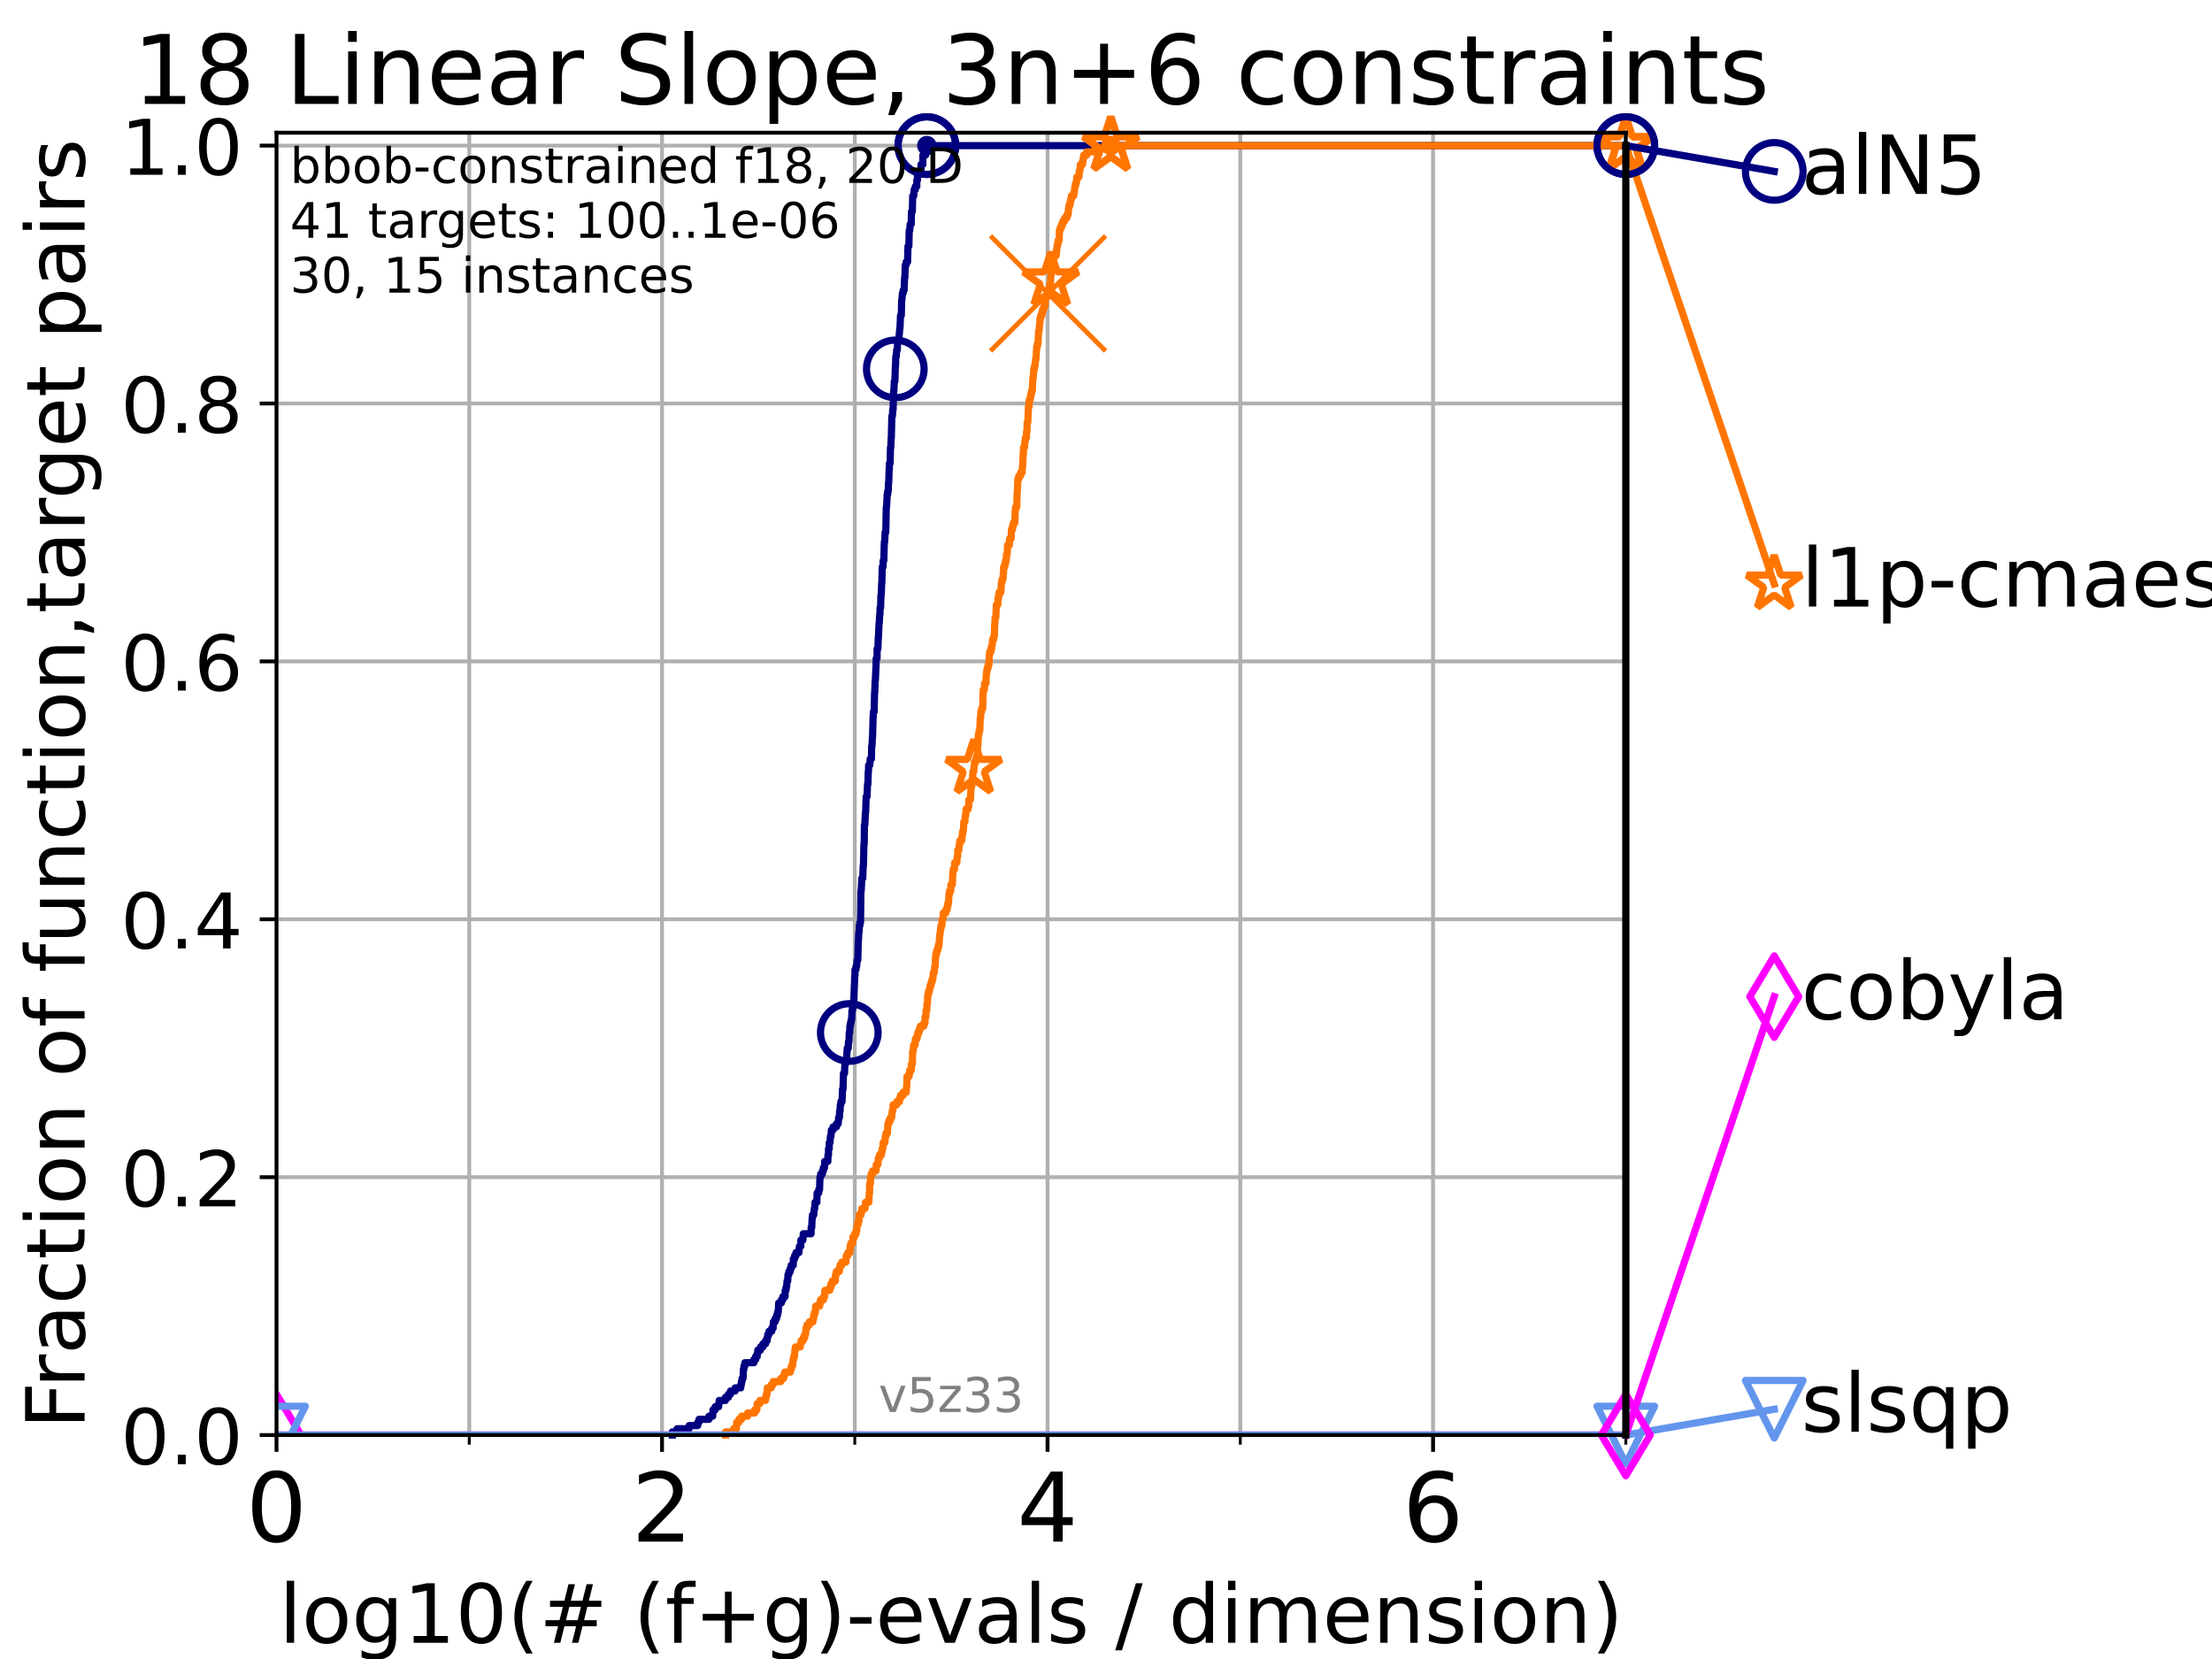 <?xml version="1.0" encoding="utf-8" standalone="no"?>
<!DOCTYPE svg PUBLIC "-//W3C//DTD SVG 1.1//EN"
  "http://www.w3.org/Graphics/SVG/1.1/DTD/svg11.dtd">
<!-- Created with matplotlib (https://matplotlib.org/) -->
<svg height="345.6pt" version="1.1" viewBox="0 0 460.8 345.6" width="460.8pt" xmlns="http://www.w3.org/2000/svg" xmlns:xlink="http://www.w3.org/1999/xlink">
 <defs>
  <style type="text/css">*{stroke-linecap:butt;stroke-linejoin:round;}</style>
 </defs>
 <g id="figure_1">
  <g id="patch_1">
   <path d="M 0 345.6 
L 460.8 345.6 
L 460.8 0 
L 0 0 
z
" style="fill:#ffffff;"/>
  </g>
  <g id="axes_1">
   <g id="patch_2">
    <path d="M 57.6 298.944 
L 338.688 298.944 
L 338.688 27.648 
L 57.6 27.648 
z
" style="fill:#ffffff;"/>
   </g>
   <g id="matplotlib.axis_1">
    <g id="xtick_1">
     <g id="line2d_1">
      <path clip-path="url(#p158f894219)" d="M 57.6 298.944 
L 57.6 27.648 
" style="fill:none;stroke:#b0b0b0;stroke-linecap:square;stroke-width:0.8;"/>
     </g>
     <g id="line2d_2">
      <defs>
       <path d="M 0 0 
L 0 3.5 
" id="m6cea02ab69" style="stroke:#000000;stroke-width:0.8;"/>
      </defs>
      <g>
       <use style="stroke:#000000;stroke-width:0.8;" x="57.6" xlink:href="#m6cea02ab69" y="298.944"/>
      </g>
     </g>
     <g id="text_1">
      <!-- 0 -->
      <g transform="translate(51.237 321.141)scale(0.2 -0.2)">
       <defs>
        <path d="M 31.781 66.406 
Q 24.172 66.406 20.328 58.906 
Q 16.5 51.422 16.5 36.375 
Q 16.5 21.391 20.328 13.891 
Q 24.172 6.391 31.781 6.391 
Q 39.453 6.391 43.281 13.891 
Q 47.125 21.391 47.125 36.375 
Q 47.125 51.422 43.281 58.906 
Q 39.453 66.406 31.781 66.406 
z
M 31.781 74.219 
Q 44.047 74.219 50.516 64.516 
Q 56.984 54.828 56.984 36.375 
Q 56.984 17.969 50.516 8.266 
Q 44.047 -1.422 31.781 -1.422 
Q 19.531 -1.422 13.062 8.266 
Q 6.594 17.969 6.594 36.375 
Q 6.594 54.828 13.062 64.516 
Q 19.531 74.219 31.781 74.219 
z
" id="DejaVuSans-48"/>
       </defs>
       <use xlink:href="#DejaVuSans-48"/>
      </g>
     </g>
    </g>
    <g id="xtick_2">
     <g id="line2d_3">
      <path clip-path="url(#p158f894219)" d="M 137.911 298.944 
L 137.911 27.648 
" style="fill:none;stroke:#b0b0b0;stroke-linecap:square;stroke-width:0.8;"/>
     </g>
     <g id="line2d_4">
      <g>
       <use style="stroke:#000000;stroke-width:0.8;" x="137.911" xlink:href="#m6cea02ab69" y="298.944"/>
      </g>
     </g>
     <g id="text_2">
      <!-- 2 -->
      <g transform="translate(131.548 321.141)scale(0.2 -0.2)">
       <defs>
        <path d="M 19.188 8.297 
L 53.609 8.297 
L 53.609 0 
L 7.328 0 
L 7.328 8.297 
Q 12.938 14.109 22.625 23.891 
Q 32.328 33.688 34.812 36.531 
Q 39.547 41.844 41.422 45.531 
Q 43.312 49.219 43.312 52.781 
Q 43.312 58.594 39.234 62.25 
Q 35.156 65.922 28.609 65.922 
Q 23.969 65.922 18.812 64.312 
Q 13.672 62.703 7.812 59.422 
L 7.812 69.391 
Q 13.766 71.781 18.938 73 
Q 24.125 74.219 28.422 74.219 
Q 39.75 74.219 46.484 68.547 
Q 53.219 62.891 53.219 53.422 
Q 53.219 48.922 51.531 44.891 
Q 49.859 40.875 45.406 35.406 
Q 44.188 33.984 37.641 27.219 
Q 31.109 20.453 19.188 8.297 
z
" id="DejaVuSans-50"/>
       </defs>
       <use xlink:href="#DejaVuSans-50"/>
      </g>
     </g>
    </g>
    <g id="xtick_3">
     <g id="line2d_5">
      <path clip-path="url(#p158f894219)" d="M 218.222 298.944 
L 218.222 27.648 
" style="fill:none;stroke:#b0b0b0;stroke-linecap:square;stroke-width:0.8;"/>
     </g>
     <g id="line2d_6">
      <g>
       <use style="stroke:#000000;stroke-width:0.8;" x="218.222" xlink:href="#m6cea02ab69" y="298.944"/>
      </g>
     </g>
     <g id="text_3">
      <!-- 4 -->
      <g transform="translate(211.859 321.141)scale(0.2 -0.2)">
       <defs>
        <path d="M 37.797 64.312 
L 12.891 25.391 
L 37.797 25.391 
z
M 35.203 72.906 
L 47.609 72.906 
L 47.609 25.391 
L 58.016 25.391 
L 58.016 17.188 
L 47.609 17.188 
L 47.609 0 
L 37.797 0 
L 37.797 17.188 
L 4.891 17.188 
L 4.891 26.703 
z
" id="DejaVuSans-52"/>
       </defs>
       <use xlink:href="#DejaVuSans-52"/>
      </g>
     </g>
    </g>
    <g id="xtick_4">
     <g id="line2d_7">
      <path clip-path="url(#p158f894219)" d="M 298.533 298.944 
L 298.533 27.648 
" style="fill:none;stroke:#b0b0b0;stroke-linecap:square;stroke-width:0.8;"/>
     </g>
     <g id="line2d_8">
      <g>
       <use style="stroke:#000000;stroke-width:0.8;" x="298.533" xlink:href="#m6cea02ab69" y="298.944"/>
      </g>
     </g>
     <g id="text_4">
      <!-- 6 -->
      <g transform="translate(292.17 321.141)scale(0.2 -0.2)">
       <defs>
        <path d="M 33.016 40.375 
Q 26.375 40.375 22.484 35.828 
Q 18.609 31.297 18.609 23.391 
Q 18.609 15.531 22.484 10.953 
Q 26.375 6.391 33.016 6.391 
Q 39.656 6.391 43.531 10.953 
Q 47.406 15.531 47.406 23.391 
Q 47.406 31.297 43.531 35.828 
Q 39.656 40.375 33.016 40.375 
z
M 52.594 71.297 
L 52.594 62.312 
Q 48.875 64.062 45.094 64.984 
Q 41.312 65.922 37.594 65.922 
Q 27.828 65.922 22.672 59.328 
Q 17.531 52.734 16.797 39.406 
Q 19.672 43.656 24.016 45.922 
Q 28.375 48.188 33.594 48.188 
Q 44.578 48.188 50.953 41.516 
Q 57.328 34.859 57.328 23.391 
Q 57.328 12.156 50.688 5.359 
Q 44.047 -1.422 33.016 -1.422 
Q 20.359 -1.422 13.672 8.266 
Q 6.984 17.969 6.984 36.375 
Q 6.984 53.656 15.188 63.938 
Q 23.391 74.219 37.203 74.219 
Q 40.922 74.219 44.703 73.484 
Q 48.484 72.75 52.594 71.297 
z
" id="DejaVuSans-54"/>
       </defs>
       <use xlink:href="#DejaVuSans-54"/>
      </g>
     </g>
    </g>
    <g id="xtick_5">
     <g id="line2d_9">
      <path clip-path="url(#p158f894219)" d="M 97.755 298.944 
L 97.755 27.648 
" style="fill:none;stroke:#b0b0b0;stroke-linecap:square;stroke-width:0.8;"/>
     </g>
     <g id="line2d_10">
      <defs>
       <path d="M 0 0 
L 0 2 
" id="mb7bf54b8bb" style="stroke:#000000;stroke-width:0.6;"/>
      </defs>
      <g>
       <use style="stroke:#000000;stroke-width:0.6;" x="97.755" xlink:href="#mb7bf54b8bb" y="298.944"/>
      </g>
     </g>
    </g>
    <g id="xtick_6">
     <g id="line2d_11">
      <path clip-path="url(#p158f894219)" d="M 178.066 298.944 
L 178.066 27.648 
" style="fill:none;stroke:#b0b0b0;stroke-linecap:square;stroke-width:0.8;"/>
     </g>
     <g id="line2d_12">
      <g>
       <use style="stroke:#000000;stroke-width:0.6;" x="178.066" xlink:href="#mb7bf54b8bb" y="298.944"/>
      </g>
     </g>
    </g>
    <g id="xtick_7">
     <g id="line2d_13">
      <path clip-path="url(#p158f894219)" d="M 258.377 298.944 
L 258.377 27.648 
" style="fill:none;stroke:#b0b0b0;stroke-linecap:square;stroke-width:0.8;"/>
     </g>
     <g id="line2d_14">
      <g>
       <use style="stroke:#000000;stroke-width:0.6;" x="258.377" xlink:href="#mb7bf54b8bb" y="298.944"/>
      </g>
     </g>
    </g>
    <g id="xtick_8">
     <g id="line2d_15">
      <path clip-path="url(#p158f894219)" d="M 338.688 298.944 
L 338.688 27.648 
" style="fill:none;stroke:#b0b0b0;stroke-linecap:square;stroke-width:0.8;"/>
     </g>
     <g id="line2d_16">
      <g>
       <use style="stroke:#000000;stroke-width:0.6;" x="338.688" xlink:href="#mb7bf54b8bb" y="298.944"/>
      </g>
     </g>
    </g>
    <g id="text_5">
     <!-- log10(# (f+g)-evals / dimension) -->
     <g transform="translate(58.145 342.218)scale(0.17 -0.17)">
      <defs>
       <path d="M 9.422 75.984 
L 18.406 75.984 
L 18.406 0 
L 9.422 0 
z
" id="DejaVuSans-108"/>
       <path d="M 30.609 48.391 
Q 23.391 48.391 19.188 42.75 
Q 14.984 37.109 14.984 27.297 
Q 14.984 17.484 19.156 11.844 
Q 23.344 6.203 30.609 6.203 
Q 37.797 6.203 41.984 11.859 
Q 46.188 17.531 46.188 27.297 
Q 46.188 37.016 41.984 42.703 
Q 37.797 48.391 30.609 48.391 
z
M 30.609 56 
Q 42.328 56 49.016 48.375 
Q 55.719 40.766 55.719 27.297 
Q 55.719 13.875 49.016 6.219 
Q 42.328 -1.422 30.609 -1.422 
Q 18.844 -1.422 12.172 6.219 
Q 5.516 13.875 5.516 27.297 
Q 5.516 40.766 12.172 48.375 
Q 18.844 56 30.609 56 
z
" id="DejaVuSans-111"/>
       <path d="M 45.406 27.984 
Q 45.406 37.75 41.375 43.109 
Q 37.359 48.484 30.078 48.484 
Q 22.859 48.484 18.828 43.109 
Q 14.797 37.75 14.797 27.984 
Q 14.797 18.266 18.828 12.891 
Q 22.859 7.516 30.078 7.516 
Q 37.359 7.516 41.375 12.891 
Q 45.406 18.266 45.406 27.984 
z
M 54.391 6.781 
Q 54.391 -7.172 48.188 -13.984 
Q 42 -20.797 29.203 -20.797 
Q 24.469 -20.797 20.266 -20.094 
Q 16.062 -19.391 12.109 -17.922 
L 12.109 -9.188 
Q 16.062 -11.328 19.922 -12.344 
Q 23.781 -13.375 27.781 -13.375 
Q 36.625 -13.375 41.016 -8.766 
Q 45.406 -4.156 45.406 5.172 
L 45.406 9.625 
Q 42.625 4.781 38.281 2.391 
Q 33.938 0 27.875 0 
Q 17.828 0 11.672 7.656 
Q 5.516 15.328 5.516 27.984 
Q 5.516 40.672 11.672 48.328 
Q 17.828 56 27.875 56 
Q 33.938 56 38.281 53.609 
Q 42.625 51.219 45.406 46.391 
L 45.406 54.688 
L 54.391 54.688 
z
" id="DejaVuSans-103"/>
       <path d="M 12.406 8.297 
L 28.516 8.297 
L 28.516 63.922 
L 10.984 60.406 
L 10.984 69.391 
L 28.422 72.906 
L 38.281 72.906 
L 38.281 8.297 
L 54.391 8.297 
L 54.391 0 
L 12.406 0 
z
" id="DejaVuSans-49"/>
       <path d="M 31 75.875 
Q 24.469 64.656 21.281 53.656 
Q 18.109 42.672 18.109 31.391 
Q 18.109 20.125 21.312 9.062 
Q 24.516 -2 31 -13.188 
L 23.188 -13.188 
Q 15.875 -1.703 12.234 9.375 
Q 8.594 20.453 8.594 31.391 
Q 8.594 42.281 12.203 53.312 
Q 15.828 64.359 23.188 75.875 
z
" id="DejaVuSans-40"/>
       <path d="M 51.125 44 
L 36.922 44 
L 32.812 27.688 
L 47.125 27.688 
z
M 43.797 71.781 
L 38.719 51.516 
L 52.984 51.516 
L 58.109 71.781 
L 65.922 71.781 
L 60.891 51.516 
L 76.125 51.516 
L 76.125 44 
L 58.984 44 
L 54.984 27.688 
L 70.516 27.688 
L 70.516 20.219 
L 53.078 20.219 
L 48 0 
L 40.188 0 
L 45.219 20.219 
L 30.906 20.219 
L 25.875 0 
L 18.016 0 
L 23.094 20.219 
L 7.719 20.219 
L 7.719 27.688 
L 24.906 27.688 
L 29 44 
L 13.281 44 
L 13.281 51.516 
L 30.906 51.516 
L 35.891 71.781 
z
" id="DejaVuSans-35"/>
       <path id="DejaVuSans-32"/>
       <path d="M 37.109 75.984 
L 37.109 68.5 
L 28.516 68.5 
Q 23.688 68.5 21.797 66.547 
Q 19.922 64.594 19.922 59.516 
L 19.922 54.688 
L 34.719 54.688 
L 34.719 47.703 
L 19.922 47.703 
L 19.922 0 
L 10.891 0 
L 10.891 47.703 
L 2.297 47.703 
L 2.297 54.688 
L 10.891 54.688 
L 10.891 58.5 
Q 10.891 67.625 15.141 71.797 
Q 19.391 75.984 28.609 75.984 
z
" id="DejaVuSans-102"/>
       <path d="M 46 62.703 
L 46 35.5 
L 73.188 35.5 
L 73.188 27.203 
L 46 27.203 
L 46 0 
L 37.797 0 
L 37.797 27.203 
L 10.594 27.203 
L 10.594 35.5 
L 37.797 35.5 
L 37.797 62.703 
z
" id="DejaVuSans-43"/>
       <path d="M 8.016 75.875 
L 15.828 75.875 
Q 23.141 64.359 26.781 53.312 
Q 30.422 42.281 30.422 31.391 
Q 30.422 20.453 26.781 9.375 
Q 23.141 -1.703 15.828 -13.188 
L 8.016 -13.188 
Q 14.5 -2 17.703 9.062 
Q 20.906 20.125 20.906 31.391 
Q 20.906 42.672 17.703 53.656 
Q 14.5 64.656 8.016 75.875 
z
" id="DejaVuSans-41"/>
       <path d="M 4.891 31.391 
L 31.203 31.391 
L 31.203 23.391 
L 4.891 23.391 
z
" id="DejaVuSans-45"/>
       <path d="M 56.203 29.594 
L 56.203 25.203 
L 14.891 25.203 
Q 15.484 15.922 20.484 11.062 
Q 25.484 6.203 34.422 6.203 
Q 39.594 6.203 44.453 7.469 
Q 49.312 8.734 54.109 11.281 
L 54.109 2.781 
Q 49.266 0.734 44.188 -0.344 
Q 39.109 -1.422 33.891 -1.422 
Q 20.797 -1.422 13.156 6.188 
Q 5.516 13.812 5.516 26.812 
Q 5.516 40.234 12.766 48.109 
Q 20.016 56 32.328 56 
Q 43.359 56 49.781 48.891 
Q 56.203 41.797 56.203 29.594 
z
M 47.219 32.234 
Q 47.125 39.594 43.094 43.984 
Q 39.062 48.391 32.422 48.391 
Q 24.906 48.391 20.391 44.141 
Q 15.875 39.891 15.188 32.172 
z
" id="DejaVuSans-101"/>
       <path d="M 2.984 54.688 
L 12.5 54.688 
L 29.594 8.797 
L 46.688 54.688 
L 56.203 54.688 
L 35.688 0 
L 23.484 0 
z
" id="DejaVuSans-118"/>
       <path d="M 34.281 27.484 
Q 23.391 27.484 19.188 25 
Q 14.984 22.516 14.984 16.5 
Q 14.984 11.719 18.141 8.906 
Q 21.297 6.109 26.703 6.109 
Q 34.188 6.109 38.703 11.406 
Q 43.219 16.703 43.219 25.484 
L 43.219 27.484 
z
M 52.203 31.203 
L 52.203 0 
L 43.219 0 
L 43.219 8.297 
Q 40.141 3.328 35.547 0.953 
Q 30.953 -1.422 24.312 -1.422 
Q 15.922 -1.422 10.953 3.297 
Q 6 8.016 6 15.922 
Q 6 25.141 12.172 29.828 
Q 18.359 34.516 30.609 34.516 
L 43.219 34.516 
L 43.219 35.406 
Q 43.219 41.609 39.141 45 
Q 35.062 48.391 27.688 48.391 
Q 23 48.391 18.547 47.266 
Q 14.109 46.141 10.016 43.891 
L 10.016 52.203 
Q 14.938 54.109 19.578 55.047 
Q 24.219 56 28.609 56 
Q 40.484 56 46.344 49.844 
Q 52.203 43.703 52.203 31.203 
z
" id="DejaVuSans-97"/>
       <path d="M 44.281 53.078 
L 44.281 44.578 
Q 40.484 46.531 36.375 47.5 
Q 32.281 48.484 27.875 48.484 
Q 21.188 48.484 17.844 46.438 
Q 14.5 44.391 14.5 40.281 
Q 14.5 37.156 16.891 35.375 
Q 19.281 33.594 26.516 31.984 
L 29.594 31.297 
Q 39.156 29.25 43.188 25.516 
Q 47.219 21.781 47.219 15.094 
Q 47.219 7.469 41.188 3.016 
Q 35.156 -1.422 24.609 -1.422 
Q 20.219 -1.422 15.453 -0.562 
Q 10.688 0.297 5.422 2 
L 5.422 11.281 
Q 10.406 8.688 15.234 7.391 
Q 20.062 6.109 24.812 6.109 
Q 31.156 6.109 34.562 8.281 
Q 37.984 10.453 37.984 14.406 
Q 37.984 18.062 35.516 20.016 
Q 33.062 21.969 24.703 23.781 
L 21.578 24.516 
Q 13.234 26.266 9.516 29.906 
Q 5.812 33.547 5.812 39.891 
Q 5.812 47.609 11.281 51.797 
Q 16.75 56 26.812 56 
Q 31.781 56 36.172 55.266 
Q 40.578 54.547 44.281 53.078 
z
" id="DejaVuSans-115"/>
       <path d="M 25.391 72.906 
L 33.688 72.906 
L 8.297 -9.281 
L 0 -9.281 
z
" id="DejaVuSans-47"/>
       <path d="M 45.406 46.391 
L 45.406 75.984 
L 54.391 75.984 
L 54.391 0 
L 45.406 0 
L 45.406 8.203 
Q 42.578 3.328 38.25 0.953 
Q 33.938 -1.422 27.875 -1.422 
Q 17.969 -1.422 11.734 6.484 
Q 5.516 14.406 5.516 27.297 
Q 5.516 40.188 11.734 48.094 
Q 17.969 56 27.875 56 
Q 33.938 56 38.25 53.625 
Q 42.578 51.266 45.406 46.391 
z
M 14.797 27.297 
Q 14.797 17.391 18.875 11.75 
Q 22.953 6.109 30.078 6.109 
Q 37.203 6.109 41.297 11.75 
Q 45.406 17.391 45.406 27.297 
Q 45.406 37.203 41.297 42.844 
Q 37.203 48.484 30.078 48.484 
Q 22.953 48.484 18.875 42.844 
Q 14.797 37.203 14.797 27.297 
z
" id="DejaVuSans-100"/>
       <path d="M 9.422 54.688 
L 18.406 54.688 
L 18.406 0 
L 9.422 0 
z
M 9.422 75.984 
L 18.406 75.984 
L 18.406 64.594 
L 9.422 64.594 
z
" id="DejaVuSans-105"/>
       <path d="M 52 44.188 
Q 55.375 50.25 60.062 53.125 
Q 64.75 56 71.094 56 
Q 79.641 56 84.281 50.016 
Q 88.922 44.047 88.922 33.016 
L 88.922 0 
L 79.891 0 
L 79.891 32.719 
Q 79.891 40.578 77.094 44.375 
Q 74.312 48.188 68.609 48.188 
Q 61.625 48.188 57.562 43.547 
Q 53.516 38.922 53.516 30.906 
L 53.516 0 
L 44.484 0 
L 44.484 32.719 
Q 44.484 40.625 41.703 44.406 
Q 38.922 48.188 33.109 48.188 
Q 26.219 48.188 22.156 43.531 
Q 18.109 38.875 18.109 30.906 
L 18.109 0 
L 9.078 0 
L 9.078 54.688 
L 18.109 54.688 
L 18.109 46.188 
Q 21.188 51.219 25.484 53.609 
Q 29.781 56 35.688 56 
Q 41.656 56 45.828 52.969 
Q 50 49.953 52 44.188 
z
" id="DejaVuSans-109"/>
       <path d="M 54.891 33.016 
L 54.891 0 
L 45.906 0 
L 45.906 32.719 
Q 45.906 40.484 42.875 44.328 
Q 39.844 48.188 33.797 48.188 
Q 26.516 48.188 22.312 43.547 
Q 18.109 38.922 18.109 30.906 
L 18.109 0 
L 9.078 0 
L 9.078 54.688 
L 18.109 54.688 
L 18.109 46.188 
Q 21.344 51.125 25.703 53.562 
Q 30.078 56 35.797 56 
Q 45.219 56 50.047 50.172 
Q 54.891 44.344 54.891 33.016 
z
" id="DejaVuSans-110"/>
      </defs>
      <use xlink:href="#DejaVuSans-108"/>
      <use x="27.783" xlink:href="#DejaVuSans-111"/>
      <use x="88.965" xlink:href="#DejaVuSans-103"/>
      <use x="152.441" xlink:href="#DejaVuSans-49"/>
      <use x="216.064" xlink:href="#DejaVuSans-48"/>
      <use x="279.688" xlink:href="#DejaVuSans-40"/>
      <use x="318.701" xlink:href="#DejaVuSans-35"/>
      <use x="402.49" xlink:href="#DejaVuSans-32"/>
      <use x="434.277" xlink:href="#DejaVuSans-40"/>
      <use x="473.291" xlink:href="#DejaVuSans-102"/>
      <use x="508.496" xlink:href="#DejaVuSans-43"/>
      <use x="592.285" xlink:href="#DejaVuSans-103"/>
      <use x="655.762" xlink:href="#DejaVuSans-41"/>
      <use x="694.775" xlink:href="#DejaVuSans-45"/>
      <use x="730.859" xlink:href="#DejaVuSans-101"/>
      <use x="792.383" xlink:href="#DejaVuSans-118"/>
      <use x="851.562" xlink:href="#DejaVuSans-97"/>
      <use x="912.842" xlink:href="#DejaVuSans-108"/>
      <use x="940.625" xlink:href="#DejaVuSans-115"/>
      <use x="992.725" xlink:href="#DejaVuSans-32"/>
      <use x="1024.512" xlink:href="#DejaVuSans-47"/>
      <use x="1058.203" xlink:href="#DejaVuSans-32"/>
      <use x="1089.99" xlink:href="#DejaVuSans-100"/>
      <use x="1153.467" xlink:href="#DejaVuSans-105"/>
      <use x="1181.25" xlink:href="#DejaVuSans-109"/>
      <use x="1278.662" xlink:href="#DejaVuSans-101"/>
      <use x="1340.186" xlink:href="#DejaVuSans-110"/>
      <use x="1403.564" xlink:href="#DejaVuSans-115"/>
      <use x="1455.664" xlink:href="#DejaVuSans-105"/>
      <use x="1483.447" xlink:href="#DejaVuSans-111"/>
      <use x="1544.629" xlink:href="#DejaVuSans-110"/>
      <use x="1608.008" xlink:href="#DejaVuSans-41"/>
     </g>
    </g>
   </g>
   <g id="matplotlib.axis_2">
    <g id="ytick_1">
     <g id="line2d_17">
      <path clip-path="url(#p158f894219)" d="M 57.6 298.944 
L 338.688 298.944 
" style="fill:none;stroke:#b0b0b0;stroke-linecap:square;stroke-width:0.8;"/>
     </g>
     <g id="line2d_18">
      <defs>
       <path d="M 0 0 
L -3.5 0 
" id="m44d2f883f3" style="stroke:#000000;stroke-width:0.8;"/>
      </defs>
      <g>
       <use style="stroke:#000000;stroke-width:0.8;" x="57.6" xlink:href="#m44d2f883f3" y="298.944"/>
      </g>
     </g>
     <g id="text_6">
      <!-- 0.0 -->
      <g transform="translate(25.155 305.023)scale(0.16 -0.16)">
       <defs>
        <path d="M 10.688 12.406 
L 21 12.406 
L 21 0 
L 10.688 0 
z
" id="DejaVuSans-46"/>
       </defs>
       <use xlink:href="#DejaVuSans-48"/>
       <use x="63.623" xlink:href="#DejaVuSans-46"/>
       <use x="95.41" xlink:href="#DejaVuSans-48"/>
      </g>
     </g>
    </g>
    <g id="ytick_2">
     <g id="line2d_19">
      <path clip-path="url(#p158f894219)" d="M 57.6 245.222 
L 338.688 245.222 
" style="fill:none;stroke:#b0b0b0;stroke-linecap:square;stroke-width:0.8;"/>
     </g>
     <g id="line2d_20">
      <g>
       <use style="stroke:#000000;stroke-width:0.8;" x="57.6" xlink:href="#m44d2f883f3" y="245.222"/>
      </g>
     </g>
     <g id="text_7">
      <!-- 0.2 -->
      <g transform="translate(25.155 251.301)scale(0.16 -0.16)">
       <use xlink:href="#DejaVuSans-48"/>
       <use x="63.623" xlink:href="#DejaVuSans-46"/>
       <use x="95.41" xlink:href="#DejaVuSans-50"/>
      </g>
     </g>
    </g>
    <g id="ytick_3">
     <g id="line2d_21">
      <path clip-path="url(#p158f894219)" d="M 57.6 191.5 
L 338.688 191.5 
" style="fill:none;stroke:#b0b0b0;stroke-linecap:square;stroke-width:0.8;"/>
     </g>
     <g id="line2d_22">
      <g>
       <use style="stroke:#000000;stroke-width:0.8;" x="57.6" xlink:href="#m44d2f883f3" y="191.5"/>
      </g>
     </g>
     <g id="text_8">
      <!-- 0.4 -->
      <g transform="translate(25.155 197.579)scale(0.16 -0.16)">
       <use xlink:href="#DejaVuSans-48"/>
       <use x="63.623" xlink:href="#DejaVuSans-46"/>
       <use x="95.41" xlink:href="#DejaVuSans-52"/>
      </g>
     </g>
    </g>
    <g id="ytick_4">
     <g id="line2d_23">
      <path clip-path="url(#p158f894219)" d="M 57.6 137.778 
L 338.688 137.778 
" style="fill:none;stroke:#b0b0b0;stroke-linecap:square;stroke-width:0.8;"/>
     </g>
     <g id="line2d_24">
      <g>
       <use style="stroke:#000000;stroke-width:0.8;" x="57.6" xlink:href="#m44d2f883f3" y="137.778"/>
      </g>
     </g>
     <g id="text_9">
      <!-- 0.6 -->
      <g transform="translate(25.155 143.857)scale(0.16 -0.16)">
       <use xlink:href="#DejaVuSans-48"/>
       <use x="63.623" xlink:href="#DejaVuSans-46"/>
       <use x="95.41" xlink:href="#DejaVuSans-54"/>
      </g>
     </g>
    </g>
    <g id="ytick_5">
     <g id="line2d_25">
      <path clip-path="url(#p158f894219)" d="M 57.6 84.056 
L 338.688 84.056 
" style="fill:none;stroke:#b0b0b0;stroke-linecap:square;stroke-width:0.8;"/>
     </g>
     <g id="line2d_26">
      <g>
       <use style="stroke:#000000;stroke-width:0.8;" x="57.6" xlink:href="#m44d2f883f3" y="84.056"/>
      </g>
     </g>
     <g id="text_10">
      <!-- 0.8 -->
      <g transform="translate(25.155 90.135)scale(0.16 -0.16)">
       <defs>
        <path d="M 31.781 34.625 
Q 24.75 34.625 20.719 30.859 
Q 16.703 27.094 16.703 20.516 
Q 16.703 13.922 20.719 10.156 
Q 24.75 6.391 31.781 6.391 
Q 38.812 6.391 42.859 10.172 
Q 46.922 13.969 46.922 20.516 
Q 46.922 27.094 42.891 30.859 
Q 38.875 34.625 31.781 34.625 
z
M 21.922 38.812 
Q 15.578 40.375 12.031 44.719 
Q 8.5 49.078 8.5 55.328 
Q 8.5 64.062 14.719 69.141 
Q 20.953 74.219 31.781 74.219 
Q 42.672 74.219 48.875 69.141 
Q 55.078 64.062 55.078 55.328 
Q 55.078 49.078 51.531 44.719 
Q 48 40.375 41.703 38.812 
Q 48.828 37.156 52.797 32.312 
Q 56.781 27.484 56.781 20.516 
Q 56.781 9.906 50.312 4.234 
Q 43.844 -1.422 31.781 -1.422 
Q 19.734 -1.422 13.25 4.234 
Q 6.781 9.906 6.781 20.516 
Q 6.781 27.484 10.781 32.312 
Q 14.797 37.156 21.922 38.812 
z
M 18.312 54.391 
Q 18.312 48.734 21.844 45.562 
Q 25.391 42.391 31.781 42.391 
Q 38.141 42.391 41.719 45.562 
Q 45.312 48.734 45.312 54.391 
Q 45.312 60.062 41.719 63.234 
Q 38.141 66.406 31.781 66.406 
Q 25.391 66.406 21.844 63.234 
Q 18.312 60.062 18.312 54.391 
z
" id="DejaVuSans-56"/>
       </defs>
       <use xlink:href="#DejaVuSans-48"/>
       <use x="63.623" xlink:href="#DejaVuSans-46"/>
       <use x="95.41" xlink:href="#DejaVuSans-56"/>
      </g>
     </g>
    </g>
    <g id="ytick_6">
     <g id="line2d_27">
      <path clip-path="url(#p158f894219)" d="M 57.6 30.334 
L 338.688 30.334 
" style="fill:none;stroke:#b0b0b0;stroke-linecap:square;stroke-width:0.8;"/>
     </g>
     <g id="line2d_28">
      <g>
       <use style="stroke:#000000;stroke-width:0.8;" x="57.6" xlink:href="#m44d2f883f3" y="30.334"/>
      </g>
     </g>
     <g id="text_11">
      <!-- 1.0 -->
      <g transform="translate(25.155 36.413)scale(0.16 -0.16)">
       <use xlink:href="#DejaVuSans-49"/>
       <use x="63.623" xlink:href="#DejaVuSans-46"/>
       <use x="95.41" xlink:href="#DejaVuSans-48"/>
      </g>
     </g>
    </g>
    <g id="text_12">
     <!-- Fraction of function,target pairs -->
     <g transform="translate(17.62 297.681)rotate(-90)scale(0.17 -0.17)">
      <defs>
       <path d="M 9.812 72.906 
L 51.703 72.906 
L 51.703 64.594 
L 19.672 64.594 
L 19.672 43.109 
L 48.578 43.109 
L 48.578 34.812 
L 19.672 34.812 
L 19.672 0 
L 9.812 0 
z
" id="DejaVuSans-70"/>
       <path d="M 41.109 46.297 
Q 39.594 47.172 37.812 47.578 
Q 36.031 48 33.891 48 
Q 26.266 48 22.188 43.047 
Q 18.109 38.094 18.109 28.812 
L 18.109 0 
L 9.078 0 
L 9.078 54.688 
L 18.109 54.688 
L 18.109 46.188 
Q 20.953 51.172 25.484 53.578 
Q 30.031 56 36.531 56 
Q 37.453 56 38.578 55.875 
Q 39.703 55.766 41.062 55.516 
z
" id="DejaVuSans-114"/>
       <path d="M 48.781 52.594 
L 48.781 44.188 
Q 44.969 46.297 41.141 47.344 
Q 37.312 48.391 33.406 48.391 
Q 24.656 48.391 19.812 42.844 
Q 14.984 37.312 14.984 27.297 
Q 14.984 17.281 19.812 11.734 
Q 24.656 6.203 33.406 6.203 
Q 37.312 6.203 41.141 7.25 
Q 44.969 8.297 48.781 10.406 
L 48.781 2.094 
Q 45.016 0.344 40.984 -0.531 
Q 36.969 -1.422 32.422 -1.422 
Q 20.062 -1.422 12.781 6.344 
Q 5.516 14.109 5.516 27.297 
Q 5.516 40.672 12.859 48.328 
Q 20.219 56 33.016 56 
Q 37.156 56 41.109 55.141 
Q 45.062 54.297 48.781 52.594 
z
" id="DejaVuSans-99"/>
       <path d="M 18.312 70.219 
L 18.312 54.688 
L 36.812 54.688 
L 36.812 47.703 
L 18.312 47.703 
L 18.312 18.016 
Q 18.312 11.328 20.141 9.422 
Q 21.969 7.516 27.594 7.516 
L 36.812 7.516 
L 36.812 0 
L 27.594 0 
Q 17.188 0 13.234 3.875 
Q 9.281 7.766 9.281 18.016 
L 9.281 47.703 
L 2.688 47.703 
L 2.688 54.688 
L 9.281 54.688 
L 9.281 70.219 
z
" id="DejaVuSans-116"/>
       <path d="M 8.5 21.578 
L 8.5 54.688 
L 17.484 54.688 
L 17.484 21.922 
Q 17.484 14.156 20.5 10.266 
Q 23.531 6.391 29.594 6.391 
Q 36.859 6.391 41.078 11.031 
Q 45.312 15.672 45.312 23.688 
L 45.312 54.688 
L 54.297 54.688 
L 54.297 0 
L 45.312 0 
L 45.312 8.406 
Q 42.047 3.422 37.719 1 
Q 33.406 -1.422 27.688 -1.422 
Q 18.266 -1.422 13.375 4.438 
Q 8.5 10.297 8.5 21.578 
z
M 31.109 56 
z
" id="DejaVuSans-117"/>
       <path d="M 11.719 12.406 
L 22.016 12.406 
L 22.016 4 
L 14.016 -11.625 
L 7.719 -11.625 
L 11.719 4 
z
" id="DejaVuSans-44"/>
       <path d="M 18.109 8.203 
L 18.109 -20.797 
L 9.078 -20.797 
L 9.078 54.688 
L 18.109 54.688 
L 18.109 46.391 
Q 20.953 51.266 25.266 53.625 
Q 29.594 56 35.594 56 
Q 45.562 56 51.781 48.094 
Q 58.016 40.188 58.016 27.297 
Q 58.016 14.406 51.781 6.484 
Q 45.562 -1.422 35.594 -1.422 
Q 29.594 -1.422 25.266 0.953 
Q 20.953 3.328 18.109 8.203 
z
M 48.688 27.297 
Q 48.688 37.203 44.609 42.844 
Q 40.531 48.484 33.406 48.484 
Q 26.266 48.484 22.188 42.844 
Q 18.109 37.203 18.109 27.297 
Q 18.109 17.391 22.188 11.75 
Q 26.266 6.109 33.406 6.109 
Q 40.531 6.109 44.609 11.75 
Q 48.688 17.391 48.688 27.297 
z
" id="DejaVuSans-112"/>
      </defs>
      <use xlink:href="#DejaVuSans-70"/>
      <use x="50.27" xlink:href="#DejaVuSans-114"/>
      <use x="91.383" xlink:href="#DejaVuSans-97"/>
      <use x="152.662" xlink:href="#DejaVuSans-99"/>
      <use x="207.643" xlink:href="#DejaVuSans-116"/>
      <use x="246.852" xlink:href="#DejaVuSans-105"/>
      <use x="274.635" xlink:href="#DejaVuSans-111"/>
      <use x="335.816" xlink:href="#DejaVuSans-110"/>
      <use x="399.195" xlink:href="#DejaVuSans-32"/>
      <use x="430.982" xlink:href="#DejaVuSans-111"/>
      <use x="492.164" xlink:href="#DejaVuSans-102"/>
      <use x="527.369" xlink:href="#DejaVuSans-32"/>
      <use x="559.156" xlink:href="#DejaVuSans-102"/>
      <use x="594.361" xlink:href="#DejaVuSans-117"/>
      <use x="657.74" xlink:href="#DejaVuSans-110"/>
      <use x="721.119" xlink:href="#DejaVuSans-99"/>
      <use x="776.1" xlink:href="#DejaVuSans-116"/>
      <use x="815.309" xlink:href="#DejaVuSans-105"/>
      <use x="843.092" xlink:href="#DejaVuSans-111"/>
      <use x="904.273" xlink:href="#DejaVuSans-110"/>
      <use x="967.652" xlink:href="#DejaVuSans-44"/>
      <use x="999.439" xlink:href="#DejaVuSans-116"/>
      <use x="1038.648" xlink:href="#DejaVuSans-97"/>
      <use x="1099.928" xlink:href="#DejaVuSans-114"/>
      <use x="1139.291" xlink:href="#DejaVuSans-103"/>
      <use x="1202.768" xlink:href="#DejaVuSans-101"/>
      <use x="1264.291" xlink:href="#DejaVuSans-116"/>
      <use x="1303.5" xlink:href="#DejaVuSans-32"/>
      <use x="1335.287" xlink:href="#DejaVuSans-112"/>
      <use x="1398.764" xlink:href="#DejaVuSans-97"/>
      <use x="1460.043" xlink:href="#DejaVuSans-105"/>
      <use x="1487.826" xlink:href="#DejaVuSans-114"/>
      <use x="1528.939" xlink:href="#DejaVuSans-115"/>
     </g>
    </g>
   </g>
   <g id="line2d_29">
    <defs>
     <path d="M 0 1.5 
C 0.398 1.5 0.779 1.342 1.061 1.061 
C 1.342 0.779 1.5 0.398 1.5 0 
C 1.5 -0.398 1.342 -0.779 1.061 -1.061 
C 0.779 -1.342 0.398 -1.5 0 -1.5 
C -0.398 -1.5 -0.779 -1.342 -1.061 -1.061 
C -1.342 -0.779 -1.5 -0.398 -1.5 0 
C -1.5 0.398 -1.342 0.779 -1.061 1.061 
C -0.779 1.342 -0.398 1.5 0 1.5 
z
" id="m2e2290804e" style="stroke:#000080;"/>
    </defs>
    <g>
     <use style="fill:#000080;stroke:#000080;" x="193.079" xlink:href="#m2e2290804e" y="30.334"/>
     <use style="fill:#000080;stroke:#000080;" x="193.079" xlink:href="#m2e2290804e" y="30.334"/>
    </g>
   </g>
   <g id="line2d_30">
    <path d="M 140.058 298.944 
L 140.058 298.289 
L 141.047 298.289 
L 141.047 297.634 
L 143.54 297.634 
L 143.54 296.979 
L 145.339 296.979 
L 145.339 296.323 
L 145.61 296.323 
L 145.61 295.668 
L 147.69 295.668 
L 147.69 295.013 
L 148.478 295.013 
L 148.526 293.703 
L 148.975 293.703 
L 148.975 293.048 
L 149.709 293.048 
L 149.709 292.393 
L 149.824 292.393 
L 149.824 291.737 
L 151.122 291.737 
L 151.122 291.082 
L 151.74 291.082 
L 151.74 290.427 
L 152.176 290.427 
L 152.176 289.772 
L 153.142 289.772 
L 153.142 289.117 
L 154.311 289.117 
L 154.311 288.462 
L 154.44 288.462 
L 154.44 287.807 
L 154.581 287.807 
L 154.581 287.151 
L 154.788 287.151 
L 154.88 285.186 
L 154.979 285.186 
L 154.979 284.531 
L 155.174 284.531 
L 155.174 283.876 
L 157.047 283.876 
L 157.047 283.22 
L 157.421 283.22 
L 157.421 282.565 
L 157.748 282.565 
L 157.748 281.91 
L 157.871 281.91 
L 157.871 281.255 
L 158.417 281.255 
L 158.417 280.6 
L 158.926 280.6 
L 158.926 279.945 
L 159.482 279.945 
L 159.482 279.29 
L 159.813 279.29 
L 159.813 278.634 
L 159.937 278.634 
L 159.937 277.979 
L 160.206 277.979 
L 160.206 277.324 
L 160.774 277.324 
L 160.774 276.669 
L 161.063 276.669 
L 161.11 275.359 
L 161.479 275.359 
L 161.479 274.704 
L 161.77 274.704 
L 161.77 274.048 
L 161.969 274.048 
L 161.969 273.393 
L 162.113 273.393 
L 162.217 271.428 
L 162.771 271.428 
L 162.771 270.773 
L 163.078 270.773 
L 163.078 270.118 
L 163.542 270.118 
L 163.57 268.807 
L 163.745 268.807 
L 163.745 268.152 
L 163.864 268.152 
L 163.958 266.842 
L 164.098 266.842 
L 164.153 265.532 
L 164.337 265.532 
L 164.337 264.876 
L 164.63 264.876 
L 164.63 264.221 
L 164.825 264.221 
L 164.825 263.566 
L 165.255 263.566 
L 165.263 262.256 
L 165.537 262.256 
L 165.537 261.601 
L 165.814 261.601 
L 165.814 260.946 
L 166.426 260.946 
L 166.531 259.635 
L 166.823 259.635 
L 166.839 258.325 
L 167.262 258.325 
L 167.333 257.015 
L 168.962 257.015 
L 168.977 255.704 
L 169.1 255.704 
L 169.181 253.739 
L 169.262 253.739 
L 169.262 253.084 
L 169.52 253.084 
L 169.628 251.773 
L 169.718 251.773 
L 169.78 250.463 
L 170.163 250.463 
L 170.221 248.498 
L 170.556 248.498 
L 170.556 247.843 
L 170.727 247.843 
L 170.812 245.222 
L 170.957 245.222 
L 170.957 244.567 
L 171.323 244.567 
L 171.323 243.912 
L 171.522 243.912 
L 171.522 243.257 
L 171.769 243.257 
L 171.791 241.946 
L 172.465 241.946 
L 172.473 240.636 
L 172.59 240.636 
L 172.59 239.326 
L 172.747 239.326 
L 172.747 238.015 
L 172.912 238.015 
L 172.986 236.705 
L 173.11 236.705 
L 173.191 235.395 
L 173.558 235.395 
L 173.558 234.74 
L 174.249 234.74 
L 174.249 234.085 
L 174.62 234.085 
L 174.703 232.774 
L 174.88 232.774 
L 174.901 231.464 
L 175.007 231.464 
L 175.049 230.154 
L 175.162 230.154 
L 175.162 229.499 
L 175.412 229.499 
L 175.519 226.878 
L 175.618 226.878 
L 175.714 223.602 
L 175.928 223.602 
L 176.007 221.637 
L 176.155 221.637 
L 176.155 220.982 
L 176.347 220.982 
L 176.446 219.016 
L 176.489 219.016 
L 176.489 218.361 
L 176.705 218.361 
L 176.742 217.051 
L 176.849 217.051 
L 176.924 215.085 
L 177.013 215.085 
L 177.034 213.775 
L 177.153 213.775 
L 177.153 213.12 
L 177.296 213.12 
L 177.296 212.465 
L 177.42 212.465 
L 177.477 210.499 
L 177.596 210.499 
L 177.596 209.844 
L 177.735 209.844 
L 177.81 208.534 
L 177.872 208.534 
L 177.977 205.258 
L 177.995 205.258 
L 178.051 203.293 
L 178.11 203.293 
L 178.11 201.982 
L 178.328 201.982 
L 178.328 201.327 
L 178.446 201.327 
L 178.55 200.017 
L 178.691 200.017 
L 178.795 196.086 
L 178.821 196.086 
L 178.911 194.121 
L 178.982 194.121 
L 179.01 192.81 
L 179.14 192.81 
L 179.14 192.155 
L 179.266 192.155 
L 179.345 185.604 
L 179.399 185.604 
L 179.503 183.638 
L 179.519 183.638 
L 179.519 182.983 
L 179.724 182.983 
L 179.819 180.363 
L 179.871 180.363 
L 179.977 175.777 
L 180.029 175.777 
L 180.072 171.846 
L 180.162 171.846 
L 180.273 169.225 
L 180.328 169.225 
L 180.432 165.949 
L 180.629 165.949 
L 180.718 163.329 
L 180.8 163.329 
L 180.877 160.708 
L 180.92 160.708 
L 180.95 159.398 
L 181.188 159.398 
L 181.282 158.088 
L 181.533 158.088 
L 181.581 155.467 
L 181.647 155.467 
L 181.739 153.502 
L 181.77 153.502 
L 181.875 149.571 
L 181.882 149.571 
L 181.949 148.26 
L 182.101 148.26 
L 182.188 144.33 
L 182.218 144.33 
L 182.317 141.709 
L 182.358 141.709 
L 182.465 139.088 
L 182.484 139.088 
L 182.537 137.123 
L 182.711 137.123 
L 182.719 135.157 
L 182.882 135.157 
L 182.975 132.537 
L 183.012 132.537 
L 183.117 129.916 
L 183.157 129.916 
L 183.262 127.951 
L 183.319 127.951 
L 183.324 126.641 
L 183.443 126.641 
L 183.51 124.02 
L 183.575 124.02 
L 183.674 121.399 
L 183.707 121.399 
L 183.784 118.124 
L 183.952 118.124 
L 183.974 116.813 
L 184.115 116.813 
L 184.224 112.883 
L 184.3 112.883 
L 184.383 110.917 
L 184.524 110.917 
L 184.63 105.676 
L 184.679 105.676 
L 184.789 103.71 
L 184.794 103.71 
L 184.794 103.055 
L 184.909 103.055 
L 184.909 102.4 
L 185.021 102.4 
L 185.109 100.435 
L 185.143 100.435 
L 185.224 97.814 
L 185.258 97.814 
L 185.289 96.504 
L 185.437 96.504 
L 185.496 93.228 
L 185.561 93.228 
L 185.651 91.263 
L 185.676 91.263 
L 185.787 86.677 
L 185.909 86.677 
L 185.966 85.366 
L 186.048 85.366 
L 186.159 81.435 
L 186.209 81.435 
L 186.294 79.47 
L 186.422 79.47 
L 186.519 76.194 
L 186.558 76.194 
L 186.606 74.229 
L 186.724 74.229 
L 186.784 72.919 
L 186.913 72.919 
L 187.019 70.953 
L 187.226 70.953 
L 187.313 69.643 
L 187.342 69.643 
L 187.445 68.333 
L 187.485 68.333 
L 187.595 65.712 
L 187.759 65.712 
L 187.834 62.436 
L 187.885 62.436 
L 187.984 61.126 
L 188.131 61.126 
L 188.131 60.471 
L 188.343 60.471 
L 188.443 57.85 
L 188.503 57.85 
L 188.575 55.23 
L 188.763 55.23 
L 188.763 54.575 
L 189.061 54.575 
L 189.146 51.299 
L 189.332 51.299 
L 189.412 48.023 
L 189.509 48.023 
L 189.601 46.713 
L 189.821 46.713 
L 189.878 44.092 
L 190.052 44.092 
L 190.134 40.816 
L 190.351 40.816 
L 190.43 39.506 
L 190.666 39.506 
L 190.666 38.851 
L 190.979 38.851 
L 190.99 37.541 
L 191.122 37.541 
L 191.122 36.23 
L 191.692 36.23 
L 191.692 35.575 
L 191.865 35.575 
L 191.865 34.265 
L 192.247 34.265 
L 192.252 32.3 
L 192.831 32.3 
L 192.831 31.644 
L 193.031 31.644 
L 193.079 30.334 
L 338.688 30.334 
L 338.688 30.334 
" style="fill:none;stroke:#000080;stroke-linecap:square;stroke-width:1.5;"/>
   </g>
   <g id="line2d_31">
    <defs>
     <path d="M 0 6 
C 1.591 6 3.117 5.368 4.243 4.243 
C 5.368 3.117 6 1.591 6 0 
C 6 -1.591 5.368 -3.117 4.243 -4.243 
C 3.117 -5.368 1.591 -6 0 -6 
C -1.591 -6 -3.117 -5.368 -4.243 -4.243 
C -5.368 -3.117 -6 -1.591 -6 0 
C -6 1.591 -5.368 3.117 -4.243 4.243 
C -3.117 5.368 -1.591 6 0 6 
z
" id="m8d728be02e" style="stroke:#000080;stroke-width:1.5;"/>
    </defs>
    <g>
     <use style="fill-opacity:0;stroke:#000080;stroke-width:1.5;" x="176.924" xlink:href="#m8d728be02e" y="215.085"/>
     <use style="fill-opacity:0;stroke:#000080;stroke-width:1.5;" x="186.51" xlink:href="#m8d728be02e" y="76.849"/>
     <use style="fill-opacity:0;stroke:#000080;stroke-width:1.5;" x="193.079" xlink:href="#m8d728be02e" y="30.334"/>
     <use style="fill-opacity:0;stroke:#000080;stroke-width:1.5;" x="193.079" xlink:href="#m8d728be02e" y="30.334"/>
     <use style="fill-opacity:0;stroke:#000080;stroke-width:1.5;" x="338.688" xlink:href="#m8d728be02e" y="30.334"/>
    </g>
   </g>
   <g id="line2d_32">
    <path style="fill:none;stroke:#000080;stroke-linecap:square;stroke-width:1.5;"/>
    <g/>
   </g>
   <g id="line2d_33">
    <path clip-path="url(#p158f894219)" d="M 57.6 298.944 
L 57.6 298.944 
L 57.6 298.944 
L 57.6 298.944 
L 338.688 298.944 
" style="fill:none;stroke:#ff00ff;stroke-linecap:square;stroke-width:1.5;"/>
   </g>
   <g id="line2d_34">
    <defs>
     <path d="M -0 8.485 
L 5.091 0 
L 0 -8.485 
L -5.091 -0 
z
" id="m2e3807b6e0" style="stroke:#ff00ff;stroke-linejoin:miter;stroke-width:1.5;"/>
    </defs>
    <g clip-path="url(#p158f894219)">
     <use style="fill-opacity:0;stroke:#ff00ff;stroke-linejoin:miter;stroke-width:1.5;" x="57.6" xlink:href="#m2e3807b6e0" y="298.944"/>
    </g>
   </g>
   <g id="line2d_35">
    <path clip-path="url(#p158f894219)" style="fill:none;stroke:#ff00ff;stroke-linecap:square;stroke-width:1.5;"/>
    <g clip-path="url(#p158f894219)">
     <use style="fill-opacity:0;stroke:#ff00ff;stroke-linejoin:miter;stroke-width:1.5;" x="-1" xlink:href="#m2e3807b6e0" y="567.554"/>
     <use style="fill-opacity:0;stroke:#ff00ff;stroke-linejoin:miter;stroke-width:1.5;" x="338.688" xlink:href="#m2e3807b6e0" y="567.554"/>
    </g>
   </g>
   <g id="line2d_36">
    <defs>
     <path d="M 0 1.5 
C 0.398 1.5 0.779 1.342 1.061 1.061 
C 1.342 0.779 1.5 0.398 1.5 0 
C 1.5 -0.398 1.342 -0.779 1.061 -1.061 
C 0.779 -1.342 0.398 -1.5 0 -1.5 
C -0.398 -1.5 -0.779 -1.342 -1.061 -1.061 
C -1.342 -0.779 -1.5 -0.398 -1.5 0 
C -1.5 0.398 -1.342 0.779 -1.061 1.061 
C -0.779 1.342 -0.398 1.5 0 1.5 
z
" id="m336fa10998" style="stroke:#ff7500;"/>
    </defs>
    <g>
     <use style="fill:#ff7500;stroke:#ff7500;" x="231.4" xlink:href="#m336fa10998" y="30.334"/>
     <use style="fill:#ff7500;stroke:#ff7500;" x="231.4" xlink:href="#m336fa10998" y="30.334"/>
    </g>
   </g>
   <g id="line2d_37">
    <path d="M 151.154 298.944 
L 151.154 298.289 
L 152.826 298.289 
L 152.826 297.634 
L 153.395 297.634 
L 153.456 296.323 
L 153.925 296.323 
L 153.925 295.668 
L 154.487 295.668 
L 154.487 295.013 
L 155.729 295.013 
L 155.729 294.358 
L 157.22 294.358 
L 157.22 293.703 
L 157.659 293.703 
L 157.74 292.393 
L 158.296 292.393 
L 158.296 291.737 
L 159.464 291.737 
L 159.464 291.082 
L 159.643 291.082 
L 159.643 290.427 
L 159.803 290.427 
L 159.835 289.117 
L 160.661 289.117 
L 160.661 288.462 
L 161.066 288.462 
L 161.066 287.807 
L 162.661 287.807 
L 162.661 287.151 
L 163.255 287.151 
L 163.255 286.496 
L 163.465 286.496 
L 163.465 285.841 
L 164.656 285.841 
L 164.656 285.186 
L 164.868 285.186 
L 164.868 284.531 
L 165.113 284.531 
L 165.219 283.22 
L 165.337 283.22 
L 165.337 282.565 
L 165.517 282.565 
L 165.585 281.255 
L 165.695 281.255 
L 165.695 280.6 
L 166.699 280.6 
L 166.699 279.945 
L 166.881 279.945 
L 166.881 279.29 
L 167.333 279.29 
L 167.333 278.634 
L 167.633 278.634 
L 167.633 277.979 
L 167.814 277.979 
L 167.892 276.669 
L 168.105 276.669 
L 168.105 276.014 
L 168.6 276.014 
L 168.6 275.359 
L 169.353 275.359 
L 169.353 274.704 
L 169.49 274.704 
L 169.49 274.048 
L 169.658 274.048 
L 169.658 273.393 
L 169.863 273.393 
L 169.921 272.083 
L 170.747 272.083 
L 170.747 271.428 
L 170.921 271.428 
L 170.921 270.773 
L 171.552 270.773 
L 171.552 270.118 
L 171.801 270.118 
L 171.83 268.807 
L 172.854 268.807 
L 172.854 268.152 
L 173.081 268.152 
L 173.081 267.497 
L 173.389 267.497 
L 173.389 266.842 
L 174.024 266.842 
L 174.051 265.532 
L 174.206 265.532 
L 174.206 264.876 
L 174.847 264.876 
L 174.847 264.221 
L 174.986 264.221 
L 174.986 263.566 
L 175.372 263.566 
L 175.372 262.911 
L 176.222 262.911 
L 176.281 261.601 
L 176.606 261.601 
L 176.606 260.946 
L 177.083 260.946 
L 177.087 259.635 
L 177.242 259.635 
L 177.242 258.98 
L 177.627 258.98 
L 177.687 257.67 
L 178.028 257.67 
L 178.028 257.015 
L 178.353 257.015 
L 178.353 256.36 
L 178.479 256.36 
L 178.564 255.049 
L 178.765 255.049 
L 178.765 254.394 
L 178.946 254.394 
L 178.962 253.084 
L 179.387 253.084 
L 179.387 252.429 
L 179.536 252.429 
L 179.536 251.773 
L 180.194 251.773 
L 180.298 250.463 
L 180.994 250.463 
L 181.089 248.498 
L 181.15 248.498 
L 181.174 246.532 
L 181.338 246.532 
L 181.352 245.222 
L 181.482 245.222 
L 181.482 244.567 
L 181.776 244.567 
L 181.776 243.912 
L 182.498 243.912 
L 182.542 242.601 
L 182.88 242.601 
L 182.968 241.291 
L 183.188 241.291 
L 183.188 240.636 
L 183.607 240.636 
L 183.607 239.981 
L 183.768 239.981 
L 183.768 239.326 
L 183.9 239.326 
L 183.982 238.015 
L 184.353 238.015 
L 184.413 236.705 
L 184.571 236.705 
L 184.571 236.05 
L 184.867 236.05 
L 184.969 234.085 
L 185.161 234.085 
L 185.161 233.429 
L 185.493 233.429 
L 185.493 232.774 
L 185.773 232.774 
L 185.851 231.464 
L 186.008 231.464 
L 186.05 230.154 
L 186.799 230.154 
L 186.799 229.499 
L 187.38 229.499 
L 187.38 228.843 
L 187.577 228.843 
L 187.577 228.188 
L 188.143 228.188 
L 188.143 227.533 
L 188.789 227.533 
L 188.862 226.223 
L 188.904 226.223 
L 188.948 224.257 
L 189.387 224.257 
L 189.387 223.602 
L 189.503 223.602 
L 189.503 222.947 
L 189.849 222.947 
L 189.863 221.637 
L 190.068 221.637 
L 190.115 219.016 
L 190.242 219.016 
L 190.316 217.706 
L 190.623 217.706 
L 190.692 216.396 
L 191.041 216.396 
L 191.041 215.74 
L 191.192 215.74 
L 191.192 215.085 
L 191.473 215.085 
L 191.473 214.43 
L 191.704 214.43 
L 191.704 213.775 
L 192.448 213.775 
L 192.448 213.12 
L 192.699 213.12 
L 192.709 211.81 
L 192.889 211.81 
L 192.902 210.499 
L 193.059 210.499 
L 193.098 209.189 
L 193.202 209.189 
L 193.268 207.224 
L 193.393 207.224 
L 193.393 206.568 
L 193.62 206.568 
L 193.62 205.913 
L 193.758 205.913 
L 193.758 205.258 
L 193.977 205.258 
L 193.977 204.603 
L 194.174 204.603 
L 194.174 203.948 
L 194.343 203.948 
L 194.422 202.638 
L 194.617 202.638 
L 194.716 201.327 
L 194.823 201.327 
L 194.888 199.362 
L 194.95 199.362 
L 194.95 198.707 
L 195.11 198.707 
L 195.11 198.052 
L 195.324 198.052 
L 195.324 197.396 
L 195.522 197.396 
L 195.522 196.741 
L 195.638 196.741 
L 195.739 194.776 
L 195.815 194.776 
L 195.914 193.465 
L 196.028 193.465 
L 196.028 192.81 
L 196.222 192.81 
L 196.243 191.5 
L 196.465 191.5 
L 196.494 190.19 
L 197.029 190.19 
L 197.029 189.535 
L 197.301 189.535 
L 197.301 188.879 
L 197.435 188.879 
L 197.435 188.224 
L 197.585 188.224 
L 197.692 186.259 
L 197.796 186.259 
L 197.796 185.604 
L 198.05 185.604 
L 198.097 184.293 
L 198.396 184.293 
L 198.493 181.673 
L 198.581 181.673 
L 198.581 181.018 
L 198.863 181.018 
L 198.867 179.707 
L 199.317 179.707 
L 199.417 178.397 
L 199.512 178.397 
L 199.524 177.087 
L 199.745 177.087 
L 199.852 175.777 
L 199.948 175.777 
L 199.948 175.121 
L 200.355 175.121 
L 200.465 173.811 
L 200.535 173.811 
L 200.535 173.156 
L 200.682 173.156 
L 200.785 171.191 
L 201.012 171.191 
L 201.068 169.88 
L 201.186 169.88 
L 201.252 168.57 
L 201.686 168.57 
L 201.686 167.915 
L 201.816 167.915 
L 201.83 166.604 
L 202.159 166.604 
L 202.259 164.639 
L 202.27 164.639 
L 202.27 163.984 
L 202.393 163.984 
L 202.393 163.329 
L 202.551 163.329 
L 202.619 161.363 
L 202.678 161.363 
L 202.678 160.708 
L 202.857 160.708 
L 202.938 159.398 
L 202.997 159.398 
L 202.997 158.743 
L 203.281 158.743 
L 203.281 158.088 
L 203.433 158.088 
L 203.433 157.432 
L 203.599 157.432 
L 203.641 155.467 
L 203.719 155.467 
L 203.784 153.502 
L 203.835 153.502 
L 203.835 152.846 
L 203.969 152.846 
L 203.969 152.191 
L 204.109 152.191 
L 204.201 149.571 
L 204.289 149.571 
L 204.323 148.26 
L 204.488 148.26 
L 204.488 147.605 
L 204.714 147.605 
L 204.794 144.33 
L 204.831 144.33 
L 204.831 143.674 
L 205.063 143.674 
L 205.101 142.364 
L 205.385 142.364 
L 205.456 140.399 
L 205.54 140.399 
L 205.54 139.743 
L 205.664 139.743 
L 205.664 139.088 
L 205.849 139.088 
L 205.849 138.433 
L 206.018 138.433 
L 206.086 136.468 
L 206.157 136.468 
L 206.157 135.813 
L 206.419 135.813 
L 206.419 135.157 
L 206.583 135.157 
L 206.583 134.502 
L 206.696 134.502 
L 206.779 133.192 
L 207.023 133.192 
L 207.023 132.537 
L 207.139 132.537 
L 207.212 129.916 
L 207.273 129.916 
L 207.294 128.606 
L 207.455 128.606 
L 207.56 125.985 
L 207.864 125.985 
L 207.902 124.675 
L 208.012 124.675 
L 208.012 124.02 
L 208.142 124.02 
L 208.142 123.365 
L 208.51 123.365 
L 208.599 121.399 
L 208.712 121.399 
L 208.712 120.744 
L 208.933 120.744 
L 209.009 119.434 
L 209.056 119.434 
L 209.066 118.124 
L 209.304 118.124 
L 209.304 117.469 
L 209.459 117.469 
L 209.459 116.813 
L 209.629 116.813 
L 209.667 115.503 
L 209.816 115.503 
L 209.9 113.538 
L 210.276 113.538 
L 210.305 112.227 
L 210.636 112.227 
L 210.697 110.262 
L 210.937 110.262 
L 210.937 109.607 
L 211.081 109.607 
L 211.081 108.952 
L 211.408 108.952 
L 211.486 106.331 
L 211.548 106.331 
L 211.548 105.676 
L 211.803 105.676 
L 211.898 102.4 
L 211.941 102.4 
L 212.045 99.78 
L 212.232 99.78 
L 212.232 99.124 
L 212.611 99.124 
L 212.611 98.469 
L 212.921 98.469 
L 212.986 97.159 
L 213.045 97.159 
L 213.148 94.538 
L 213.197 94.538 
L 213.208 93.228 
L 213.431 93.228 
L 213.497 91.918 
L 213.583 91.918 
L 213.583 91.263 
L 213.818 91.263 
L 213.845 89.952 
L 213.933 89.952 
L 213.984 87.987 
L 214.119 87.987 
L 214.216 85.366 
L 214.236 85.366 
L 214.236 84.711 
L 214.374 84.711 
L 214.381 83.401 
L 214.596 83.401 
L 214.596 82.746 
L 214.738 82.746 
L 214.738 82.091 
L 214.883 82.091 
L 214.883 81.435 
L 215.057 81.435 
L 215.155 78.815 
L 215.235 78.815 
L 215.319 77.505 
L 215.348 77.505 
L 215.348 76.849 
L 215.495 76.849 
L 215.495 76.194 
L 215.625 76.194 
L 215.715 74.884 
L 215.82 74.884 
L 215.918 72.919 
L 215.957 72.919 
L 215.957 72.263 
L 216.087 72.263 
L 216.087 71.608 
L 216.245 71.608 
L 216.346 68.988 
L 216.472 68.988 
L 216.544 67.677 
L 216.607 67.677 
L 216.653 66.367 
L 216.777 66.367 
L 216.777 65.712 
L 217.056 65.712 
L 217.056 65.057 
L 217.182 65.057 
L 217.182 64.402 
L 217.482 64.402 
L 217.482 63.747 
L 217.725 63.747 
L 217.77 61.781 
L 218.284 61.781 
L 218.284 61.126 
L 218.438 61.126 
L 218.438 60.471 
L 218.569 60.471 
L 218.569 59.816 
L 218.686 59.816 
L 218.686 59.161 
L 218.828 59.161 
L 218.925 57.195 
L 219.017 57.195 
L 219.017 56.54 
L 219.257 56.54 
L 219.344 55.23 
L 219.416 55.23 
L 219.469 53.264 
L 220.025 53.264 
L 220.123 51.954 
L 220.17 51.954 
L 220.17 51.299 
L 220.302 51.299 
L 220.302 50.644 
L 220.462 50.644 
L 220.462 49.988 
L 220.665 49.988 
L 220.683 48.023 
L 220.861 48.023 
L 220.861 47.368 
L 221.142 47.368 
L 221.142 46.713 
L 221.419 46.713 
L 221.419 46.058 
L 221.792 46.058 
L 221.792 45.402 
L 222.247 45.402 
L 222.247 44.747 
L 222.509 44.747 
L 222.585 43.437 
L 222.672 43.437 
L 222.672 42.782 
L 222.91 42.782 
L 222.91 42.127 
L 223.044 42.127 
L 223.044 41.472 
L 223.191 41.472 
L 223.191 40.816 
L 223.655 40.816 
L 223.655 40.161 
L 223.801 40.161 
L 223.908 38.851 
L 224.026 38.851 
L 224.026 38.196 
L 224.227 38.196 
L 224.314 36.886 
L 224.766 36.886 
L 224.838 35.575 
L 224.992 35.575 
L 225.057 34.265 
L 225.508 34.265 
L 225.508 33.61 
L 225.631 33.61 
L 225.631 32.955 
L 225.756 32.955 
L 225.756 32.3 
L 226.384 32.3 
L 226.384 31.644 
L 228.05 31.644 
L 228.05 30.989 
L 231.4 30.989 
L 231.4 30.334 
L 338.688 30.334 
L 338.688 30.334 
" style="fill:none;stroke:#ff7500;stroke-linecap:square;stroke-width:1.5;"/>
   </g>
   <g id="line2d_38">
    <defs>
     <path d="M 0 -6 
L -1.347 -1.854 
L -5.706 -1.854 
L -2.18 0.708 
L -3.527 4.854 
L -0 2.292 
L 3.527 4.854 
L 2.18 0.708 
L 5.706 -1.854 
L 1.347 -1.854 
z
" id="mbd51956976" style="stroke:#ff7500;stroke-linejoin:bevel;stroke-width:1.5;"/>
    </defs>
    <g>
     <use style="fill-opacity:0;stroke:#ff7500;stroke-linejoin:bevel;stroke-width:1.5;" x="202.857" xlink:href="#mbd51956976" y="160.053"/>
     <use style="fill-opacity:0;stroke:#ff7500;stroke-linejoin:bevel;stroke-width:1.5;" x="218.903" xlink:href="#mbd51956976" y="58.505"/>
     <use style="fill-opacity:0;stroke:#ff7500;stroke-linejoin:bevel;stroke-width:1.5;" x="231.4" xlink:href="#mbd51956976" y="30.334"/>
     <use style="fill-opacity:0;stroke:#ff7500;stroke-linejoin:bevel;stroke-width:1.5;" x="231.4" xlink:href="#mbd51956976" y="30.334"/>
     <use style="fill-opacity:0;stroke:#ff7500;stroke-linejoin:bevel;stroke-width:1.5;" x="338.688" xlink:href="#mbd51956976" y="30.334"/>
    </g>
   </g>
   <g id="line2d_39">
    <path style="fill:none;stroke:#ff7500;stroke-linecap:square;stroke-width:1.5;"/>
    <g/>
   </g>
   <g id="line2d_40">
    <path clip-path="url(#p158f894219)" d="M 218.33 61.126 
" style="fill:none;stroke:#ff7500;stroke-linecap:square;stroke-width:1.5;"/>
    <defs>
     <path d="M -12 12 
L 12 -12 
M -12 -12 
L 12 12 
" id="m966328e9fd" style="stroke:#ff7500;"/>
    </defs>
    <g clip-path="url(#p158f894219)">
     <use style="fill:#ff7500;stroke:#ff7500;" x="218.33" xlink:href="#m966328e9fd" y="61.126"/>
    </g>
   </g>
   <g id="line2d_41">
    <path clip-path="url(#p158f894219)" d="M 57.6 298.944 
L 57.6 298.944 
L 57.6 298.944 
L 57.6 298.944 
L 338.688 298.944 
" style="fill:none;stroke:#6495ed;stroke-linecap:square;stroke-width:1.5;"/>
   </g>
   <g id="line2d_42">
    <defs>
     <path d="M -0 6 
L 6 -6 
L -6 -6 
z
" id="m82cbf2f3ac" style="stroke:#6495ed;stroke-linejoin:miter;stroke-width:1.5;"/>
    </defs>
    <g clip-path="url(#p158f894219)">
     <use style="fill-opacity:0;stroke:#6495ed;stroke-linejoin:miter;stroke-width:1.5;" x="57.6" xlink:href="#m82cbf2f3ac" y="298.944"/>
    </g>
   </g>
   <g id="line2d_43">
    <path clip-path="url(#p158f894219)" style="fill:none;stroke:#6495ed;stroke-linecap:square;stroke-width:1.5;"/>
    <g clip-path="url(#p158f894219)">
     <use style="fill-opacity:0;stroke:#6495ed;stroke-linejoin:miter;stroke-width:1.5;" x="-1" xlink:href="#m82cbf2f3ac" y="567.554"/>
     <use style="fill-opacity:0;stroke:#6495ed;stroke-linejoin:miter;stroke-width:1.5;" x="338.688" xlink:href="#m82cbf2f3ac" y="567.554"/>
    </g>
   </g>
   <g id="line2d_44">
    <path d="M 338.688 298.944 
L 369.608 293.572 
" style="fill:none;stroke:#6495ed;stroke-linecap:square;stroke-width:1.5;"/>
    <g>
     <use style="fill-opacity:0;stroke:#6495ed;stroke-linejoin:miter;stroke-width:1.5;" x="338.688" xlink:href="#m82cbf2f3ac" y="298.944"/>
     <use style="fill-opacity:0;stroke:#6495ed;stroke-linejoin:miter;stroke-width:1.5;" x="369.608" xlink:href="#m82cbf2f3ac" y="293.572"/>
    </g>
   </g>
   <g id="line2d_45">
    <path d="M 338.688 298.944 
L 369.608 207.617 
" style="fill:none;stroke:#ff00ff;stroke-linecap:square;stroke-width:1.5;"/>
    <g>
     <use style="fill-opacity:0;stroke:#ff00ff;stroke-linejoin:miter;stroke-width:1.5;" x="338.688" xlink:href="#m2e3807b6e0" y="298.944"/>
     <use style="fill-opacity:0;stroke:#ff00ff;stroke-linejoin:miter;stroke-width:1.5;" x="369.608" xlink:href="#m2e3807b6e0" y="207.617"/>
    </g>
   </g>
   <g id="line2d_46">
    <path d="M 338.688 30.334 
L 369.608 121.661 
" style="fill:none;stroke:#ff7500;stroke-linecap:square;stroke-width:1.5;"/>
    <g>
     <use style="fill-opacity:0;stroke:#ff7500;stroke-linejoin:bevel;stroke-width:1.5;" x="338.688" xlink:href="#mbd51956976" y="30.334"/>
     <use style="fill-opacity:0;stroke:#ff7500;stroke-linejoin:bevel;stroke-width:1.5;" x="369.608" xlink:href="#mbd51956976" y="121.661"/>
    </g>
   </g>
   <g id="line2d_47">
    <path d="M 338.688 30.334 
L 369.608 35.706 
" style="fill:none;stroke:#000080;stroke-linecap:square;stroke-width:1.5;"/>
    <g>
     <use style="fill-opacity:0;stroke:#000080;stroke-width:1.5;" x="338.688" xlink:href="#m8d728be02e" y="30.334"/>
     <use style="fill-opacity:0;stroke:#000080;stroke-width:1.5;" x="369.608" xlink:href="#m8d728be02e" y="35.706"/>
    </g>
   </g>
   <g id="line2d_48">
    <path d="M 338.688 298.944 
L 338.688 30.334 
" style="fill:none;stroke:#000000;stroke-linecap:square;stroke-width:1.5;"/>
   </g>
   <g id="patch_3">
    <path d="M 57.6 298.944 
L 57.6 27.648 
" style="fill:none;stroke:#000000;stroke-linecap:square;stroke-linejoin:miter;stroke-width:0.8;"/>
   </g>
   <g id="patch_4">
    <path d="M 338.688 298.944 
L 338.688 27.648 
" style="fill:none;stroke:#000000;stroke-linecap:square;stroke-linejoin:miter;stroke-width:0.8;"/>
   </g>
   <g id="patch_5">
    <path d="M 57.6 298.944 
L 338.688 298.944 
" style="fill:none;stroke:#000000;stroke-linecap:square;stroke-linejoin:miter;stroke-width:0.8;"/>
   </g>
   <g id="patch_6">
    <path d="M 57.6 27.648 
L 338.688 27.648 
" style="fill:none;stroke:#000000;stroke-linecap:square;stroke-linejoin:miter;stroke-width:0.8;"/>
   </g>
   <g id="text_13">
    <!-- slsqp -->
    <g transform="translate(375.229 298.263)scale(0.17 -0.17)">
     <defs>
      <path d="M 14.797 27.297 
Q 14.797 17.391 18.875 11.75 
Q 22.953 6.109 30.078 6.109 
Q 37.203 6.109 41.297 11.75 
Q 45.406 17.391 45.406 27.297 
Q 45.406 37.203 41.297 42.844 
Q 37.203 48.484 30.078 48.484 
Q 22.953 48.484 18.875 42.844 
Q 14.797 37.203 14.797 27.297 
z
M 45.406 8.203 
Q 42.578 3.328 38.25 0.953 
Q 33.938 -1.422 27.875 -1.422 
Q 17.969 -1.422 11.734 6.484 
Q 5.516 14.406 5.516 27.297 
Q 5.516 40.188 11.734 48.094 
Q 17.969 56 27.875 56 
Q 33.938 56 38.25 53.625 
Q 42.578 51.266 45.406 46.391 
L 45.406 54.688 
L 54.391 54.688 
L 54.391 -20.797 
L 45.406 -20.797 
z
" id="DejaVuSans-113"/>
     </defs>
     <use xlink:href="#DejaVuSans-115"/>
     <use x="52.1" xlink:href="#DejaVuSans-108"/>
     <use x="79.883" xlink:href="#DejaVuSans-115"/>
     <use x="131.982" xlink:href="#DejaVuSans-113"/>
     <use x="195.459" xlink:href="#DejaVuSans-112"/>
    </g>
   </g>
   <g id="text_14">
    <!-- cobyla -->
    <g transform="translate(375.229 212.308)scale(0.17 -0.17)">
     <defs>
      <path d="M 48.688 27.297 
Q 48.688 37.203 44.609 42.844 
Q 40.531 48.484 33.406 48.484 
Q 26.266 48.484 22.188 42.844 
Q 18.109 37.203 18.109 27.297 
Q 18.109 17.391 22.188 11.75 
Q 26.266 6.109 33.406 6.109 
Q 40.531 6.109 44.609 11.75 
Q 48.688 17.391 48.688 27.297 
z
M 18.109 46.391 
Q 20.953 51.266 25.266 53.625 
Q 29.594 56 35.594 56 
Q 45.562 56 51.781 48.094 
Q 58.016 40.188 58.016 27.297 
Q 58.016 14.406 51.781 6.484 
Q 45.562 -1.422 35.594 -1.422 
Q 29.594 -1.422 25.266 0.953 
Q 20.953 3.328 18.109 8.203 
L 18.109 0 
L 9.078 0 
L 9.078 75.984 
L 18.109 75.984 
z
" id="DejaVuSans-98"/>
      <path d="M 32.172 -5.078 
Q 28.375 -14.844 24.75 -17.812 
Q 21.141 -20.797 15.094 -20.797 
L 7.906 -20.797 
L 7.906 -13.281 
L 13.188 -13.281 
Q 16.891 -13.281 18.938 -11.516 
Q 21 -9.766 23.484 -3.219 
L 25.094 0.875 
L 2.984 54.688 
L 12.5 54.688 
L 29.594 11.922 
L 46.688 54.688 
L 56.203 54.688 
z
" id="DejaVuSans-121"/>
     </defs>
     <use xlink:href="#DejaVuSans-99"/>
     <use x="54.98" xlink:href="#DejaVuSans-111"/>
     <use x="116.162" xlink:href="#DejaVuSans-98"/>
     <use x="179.639" xlink:href="#DejaVuSans-121"/>
     <use x="238.818" xlink:href="#DejaVuSans-108"/>
     <use x="266.602" xlink:href="#DejaVuSans-97"/>
    </g>
   </g>
   <g id="text_15">
    <!-- l1p-cmaes -->
    <g transform="translate(375.229 126.352)scale(0.17 -0.17)">
     <use xlink:href="#DejaVuSans-108"/>
     <use x="27.783" xlink:href="#DejaVuSans-49"/>
     <use x="91.406" xlink:href="#DejaVuSans-112"/>
     <use x="154.883" xlink:href="#DejaVuSans-45"/>
     <use x="190.967" xlink:href="#DejaVuSans-99"/>
     <use x="245.947" xlink:href="#DejaVuSans-109"/>
     <use x="343.359" xlink:href="#DejaVuSans-97"/>
     <use x="404.639" xlink:href="#DejaVuSans-101"/>
     <use x="466.162" xlink:href="#DejaVuSans-115"/>
    </g>
   </g>
   <g id="text_16">
    <!-- alN5 -->
    <g transform="translate(375.229 40.397)scale(0.17 -0.17)">
     <defs>
      <path d="M 9.812 72.906 
L 23.094 72.906 
L 55.422 11.922 
L 55.422 72.906 
L 64.984 72.906 
L 64.984 0 
L 51.703 0 
L 19.391 60.984 
L 19.391 0 
L 9.812 0 
z
" id="DejaVuSans-78"/>
      <path d="M 10.797 72.906 
L 49.516 72.906 
L 49.516 64.594 
L 19.828 64.594 
L 19.828 46.734 
Q 21.969 47.469 24.109 47.828 
Q 26.266 48.188 28.422 48.188 
Q 40.625 48.188 47.75 41.5 
Q 54.891 34.812 54.891 23.391 
Q 54.891 11.625 47.562 5.094 
Q 40.234 -1.422 26.906 -1.422 
Q 22.312 -1.422 17.547 -0.641 
Q 12.797 0.141 7.719 1.703 
L 7.719 11.625 
Q 12.109 9.234 16.797 8.062 
Q 21.484 6.891 26.703 6.891 
Q 35.156 6.891 40.078 11.328 
Q 45.016 15.766 45.016 23.391 
Q 45.016 31 40.078 35.438 
Q 35.156 39.891 26.703 39.891 
Q 22.75 39.891 18.812 39.016 
Q 14.891 38.141 10.797 36.281 
z
" id="DejaVuSans-53"/>
     </defs>
     <use xlink:href="#DejaVuSans-97"/>
     <use x="61.279" xlink:href="#DejaVuSans-108"/>
     <use x="89.062" xlink:href="#DejaVuSans-78"/>
     <use x="163.867" xlink:href="#DejaVuSans-53"/>
    </g>
   </g>
   <g id="text_17">
    <!-- bbob-constrained f18, 20-D -->
    <g transform="translate(60.411 38.111)scale(0.102 -0.102)">
     <defs>
      <path d="M 19.672 64.797 
L 19.672 8.109 
L 31.594 8.109 
Q 46.688 8.109 53.688 14.938 
Q 60.688 21.781 60.688 36.531 
Q 60.688 51.172 53.688 57.984 
Q 46.688 64.797 31.594 64.797 
z
M 9.812 72.906 
L 30.078 72.906 
Q 51.266 72.906 61.172 64.094 
Q 71.094 55.281 71.094 36.531 
Q 71.094 17.672 61.125 8.828 
Q 51.172 0 30.078 0 
L 9.812 0 
z
" id="DejaVuSans-68"/>
     </defs>
     <use xlink:href="#DejaVuSans-98"/>
     <use x="63.477" xlink:href="#DejaVuSans-98"/>
     <use x="126.953" xlink:href="#DejaVuSans-111"/>
     <use x="188.135" xlink:href="#DejaVuSans-98"/>
     <use x="251.611" xlink:href="#DejaVuSans-45"/>
     <use x="287.695" xlink:href="#DejaVuSans-99"/>
     <use x="342.676" xlink:href="#DejaVuSans-111"/>
     <use x="403.857" xlink:href="#DejaVuSans-110"/>
     <use x="467.236" xlink:href="#DejaVuSans-115"/>
     <use x="519.336" xlink:href="#DejaVuSans-116"/>
     <use x="558.545" xlink:href="#DejaVuSans-114"/>
     <use x="599.658" xlink:href="#DejaVuSans-97"/>
     <use x="660.938" xlink:href="#DejaVuSans-105"/>
     <use x="688.721" xlink:href="#DejaVuSans-110"/>
     <use x="752.1" xlink:href="#DejaVuSans-101"/>
     <use x="813.623" xlink:href="#DejaVuSans-100"/>
     <use x="877.1" xlink:href="#DejaVuSans-32"/>
     <use x="908.887" xlink:href="#DejaVuSans-102"/>
     <use x="944.092" xlink:href="#DejaVuSans-49"/>
     <use x="1007.715" xlink:href="#DejaVuSans-56"/>
     <use x="1071.338" xlink:href="#DejaVuSans-44"/>
     <use x="1103.125" xlink:href="#DejaVuSans-32"/>
     <use x="1134.912" xlink:href="#DejaVuSans-50"/>
     <use x="1198.535" xlink:href="#DejaVuSans-48"/>
     <use x="1262.158" xlink:href="#DejaVuSans-45"/>
     <use x="1298.242" xlink:href="#DejaVuSans-68"/>
    </g>
    <!-- 41 targets: 100..1e-06 -->
    <g transform="translate(60.411 49.533)scale(0.102 -0.102)">
     <defs>
      <path d="M 11.719 12.406 
L 22.016 12.406 
L 22.016 0 
L 11.719 0 
z
M 11.719 51.703 
L 22.016 51.703 
L 22.016 39.312 
L 11.719 39.312 
z
" id="DejaVuSans-58"/>
     </defs>
     <use xlink:href="#DejaVuSans-52"/>
     <use x="63.623" xlink:href="#DejaVuSans-49"/>
     <use x="127.246" xlink:href="#DejaVuSans-32"/>
     <use x="159.033" xlink:href="#DejaVuSans-116"/>
     <use x="198.242" xlink:href="#DejaVuSans-97"/>
     <use x="259.521" xlink:href="#DejaVuSans-114"/>
     <use x="298.885" xlink:href="#DejaVuSans-103"/>
     <use x="362.361" xlink:href="#DejaVuSans-101"/>
     <use x="423.885" xlink:href="#DejaVuSans-116"/>
     <use x="463.094" xlink:href="#DejaVuSans-115"/>
     <use x="515.193" xlink:href="#DejaVuSans-58"/>
     <use x="548.885" xlink:href="#DejaVuSans-32"/>
     <use x="580.672" xlink:href="#DejaVuSans-49"/>
     <use x="644.295" xlink:href="#DejaVuSans-48"/>
     <use x="707.918" xlink:href="#DejaVuSans-48"/>
     <use x="771.541" xlink:href="#DejaVuSans-46"/>
     <use x="803.328" xlink:href="#DejaVuSans-46"/>
     <use x="835.115" xlink:href="#DejaVuSans-49"/>
     <use x="898.738" xlink:href="#DejaVuSans-101"/>
     <use x="960.262" xlink:href="#DejaVuSans-45"/>
     <use x="996.346" xlink:href="#DejaVuSans-48"/>
     <use x="1059.969" xlink:href="#DejaVuSans-54"/>
    </g>
    <!-- 30, 15 instances -->
    <g transform="translate(60.411 60.955)scale(0.102 -0.102)">
     <defs>
      <path d="M 40.578 39.312 
Q 47.656 37.797 51.625 33 
Q 55.609 28.219 55.609 21.188 
Q 55.609 10.406 48.188 4.484 
Q 40.766 -1.422 27.094 -1.422 
Q 22.516 -1.422 17.656 -0.516 
Q 12.797 0.391 7.625 2.203 
L 7.625 11.719 
Q 11.719 9.328 16.594 8.109 
Q 21.484 6.891 26.812 6.891 
Q 36.078 6.891 40.938 10.547 
Q 45.797 14.203 45.797 21.188 
Q 45.797 27.641 41.281 31.266 
Q 36.766 34.906 28.719 34.906 
L 20.219 34.906 
L 20.219 43.016 
L 29.109 43.016 
Q 36.375 43.016 40.234 45.922 
Q 44.094 48.828 44.094 54.297 
Q 44.094 59.906 40.109 62.906 
Q 36.141 65.922 28.719 65.922 
Q 24.656 65.922 20.016 65.031 
Q 15.375 64.156 9.812 62.312 
L 9.812 71.094 
Q 15.438 72.656 20.344 73.438 
Q 25.25 74.219 29.594 74.219 
Q 40.828 74.219 47.359 69.109 
Q 53.906 64.016 53.906 55.328 
Q 53.906 49.266 50.438 45.094 
Q 46.969 40.922 40.578 39.312 
z
" id="DejaVuSans-51"/>
     </defs>
     <use xlink:href="#DejaVuSans-51"/>
     <use x="63.623" xlink:href="#DejaVuSans-48"/>
     <use x="127.246" xlink:href="#DejaVuSans-44"/>
     <use x="159.033" xlink:href="#DejaVuSans-32"/>
     <use x="190.82" xlink:href="#DejaVuSans-49"/>
     <use x="254.443" xlink:href="#DejaVuSans-53"/>
     <use x="318.066" xlink:href="#DejaVuSans-32"/>
     <use x="349.854" xlink:href="#DejaVuSans-105"/>
     <use x="377.637" xlink:href="#DejaVuSans-110"/>
     <use x="441.016" xlink:href="#DejaVuSans-115"/>
     <use x="493.115" xlink:href="#DejaVuSans-116"/>
     <use x="532.324" xlink:href="#DejaVuSans-97"/>
     <use x="593.604" xlink:href="#DejaVuSans-110"/>
     <use x="656.982" xlink:href="#DejaVuSans-99"/>
     <use x="711.963" xlink:href="#DejaVuSans-101"/>
     <use x="773.486" xlink:href="#DejaVuSans-115"/>
    </g>
   </g>
   <g id="text_18">
    <!-- v5z33 -->
    <g style="fill:#808080;" transform="translate(183.017 294.151)scale(0.1 -0.1)">
     <defs>
      <path d="M 5.516 54.688 
L 48.188 54.688 
L 48.188 46.484 
L 14.406 7.172 
L 48.188 7.172 
L 48.188 0 
L 4.297 0 
L 4.297 8.203 
L 38.094 47.516 
L 5.516 47.516 
z
" id="DejaVuSans-122"/>
     </defs>
     <use xlink:href="#DejaVuSans-118"/>
     <use x="59.18" xlink:href="#DejaVuSans-53"/>
     <use x="122.803" xlink:href="#DejaVuSans-122"/>
     <use x="175.293" xlink:href="#DejaVuSans-51"/>
     <use x="238.916" xlink:href="#DejaVuSans-51"/>
    </g>
   </g>
   <g id="text_19">
    <!-- 18 Linear Slope, 3n+6 constraints -->
    <g transform="translate(27.691 21.648)scale(0.2 -0.2)">
     <defs>
      <path d="M 9.812 72.906 
L 19.672 72.906 
L 19.672 8.297 
L 55.172 8.297 
L 55.172 0 
L 9.812 0 
z
" id="DejaVuSans-76"/>
      <path d="M 53.516 70.516 
L 53.516 60.891 
Q 47.906 63.578 42.922 64.891 
Q 37.938 66.219 33.297 66.219 
Q 25.25 66.219 20.875 63.094 
Q 16.5 59.969 16.5 54.203 
Q 16.5 49.359 19.406 46.891 
Q 22.312 44.438 30.422 42.922 
L 36.375 41.703 
Q 47.406 39.594 52.656 34.297 
Q 57.906 29 57.906 20.125 
Q 57.906 9.516 50.797 4.047 
Q 43.703 -1.422 29.984 -1.422 
Q 24.812 -1.422 18.969 -0.25 
Q 13.141 0.922 6.891 3.219 
L 6.891 13.375 
Q 12.891 10.016 18.656 8.297 
Q 24.422 6.594 29.984 6.594 
Q 38.422 6.594 43.016 9.906 
Q 47.609 13.234 47.609 19.391 
Q 47.609 24.75 44.312 27.781 
Q 41.016 30.812 33.5 32.328 
L 27.484 33.5 
Q 16.453 35.688 11.516 40.375 
Q 6.594 45.062 6.594 53.422 
Q 6.594 63.094 13.406 68.656 
Q 20.219 74.219 32.172 74.219 
Q 37.312 74.219 42.625 73.281 
Q 47.953 72.359 53.516 70.516 
z
" id="DejaVuSans-83"/>
     </defs>
     <use xlink:href="#DejaVuSans-49"/>
     <use x="63.623" xlink:href="#DejaVuSans-56"/>
     <use x="127.246" xlink:href="#DejaVuSans-32"/>
     <use x="159.033" xlink:href="#DejaVuSans-76"/>
     <use x="214.746" xlink:href="#DejaVuSans-105"/>
     <use x="242.529" xlink:href="#DejaVuSans-110"/>
     <use x="305.908" xlink:href="#DejaVuSans-101"/>
     <use x="367.432" xlink:href="#DejaVuSans-97"/>
     <use x="428.711" xlink:href="#DejaVuSans-114"/>
     <use x="469.824" xlink:href="#DejaVuSans-32"/>
     <use x="501.611" xlink:href="#DejaVuSans-83"/>
     <use x="565.088" xlink:href="#DejaVuSans-108"/>
     <use x="592.871" xlink:href="#DejaVuSans-111"/>
     <use x="654.053" xlink:href="#DejaVuSans-112"/>
     <use x="717.529" xlink:href="#DejaVuSans-101"/>
     <use x="779.053" xlink:href="#DejaVuSans-44"/>
     <use x="810.84" xlink:href="#DejaVuSans-32"/>
     <use x="842.627" xlink:href="#DejaVuSans-51"/>
     <use x="906.25" xlink:href="#DejaVuSans-110"/>
     <use x="969.629" xlink:href="#DejaVuSans-43"/>
     <use x="1053.418" xlink:href="#DejaVuSans-54"/>
     <use x="1117.041" xlink:href="#DejaVuSans-32"/>
     <use x="1148.828" xlink:href="#DejaVuSans-99"/>
     <use x="1203.809" xlink:href="#DejaVuSans-111"/>
     <use x="1264.99" xlink:href="#DejaVuSans-110"/>
     <use x="1328.369" xlink:href="#DejaVuSans-115"/>
     <use x="1380.469" xlink:href="#DejaVuSans-116"/>
     <use x="1419.678" xlink:href="#DejaVuSans-114"/>
     <use x="1460.791" xlink:href="#DejaVuSans-97"/>
     <use x="1522.07" xlink:href="#DejaVuSans-105"/>
     <use x="1549.854" xlink:href="#DejaVuSans-110"/>
     <use x="1613.232" xlink:href="#DejaVuSans-116"/>
     <use x="1652.441" xlink:href="#DejaVuSans-115"/>
    </g>
   </g>
  </g>
 </g>
 <defs>
  <clipPath id="p158f894219">
   <rect height="271.296" width="281.088" x="57.6" y="27.648"/>
  </clipPath>
 </defs>
</svg>
